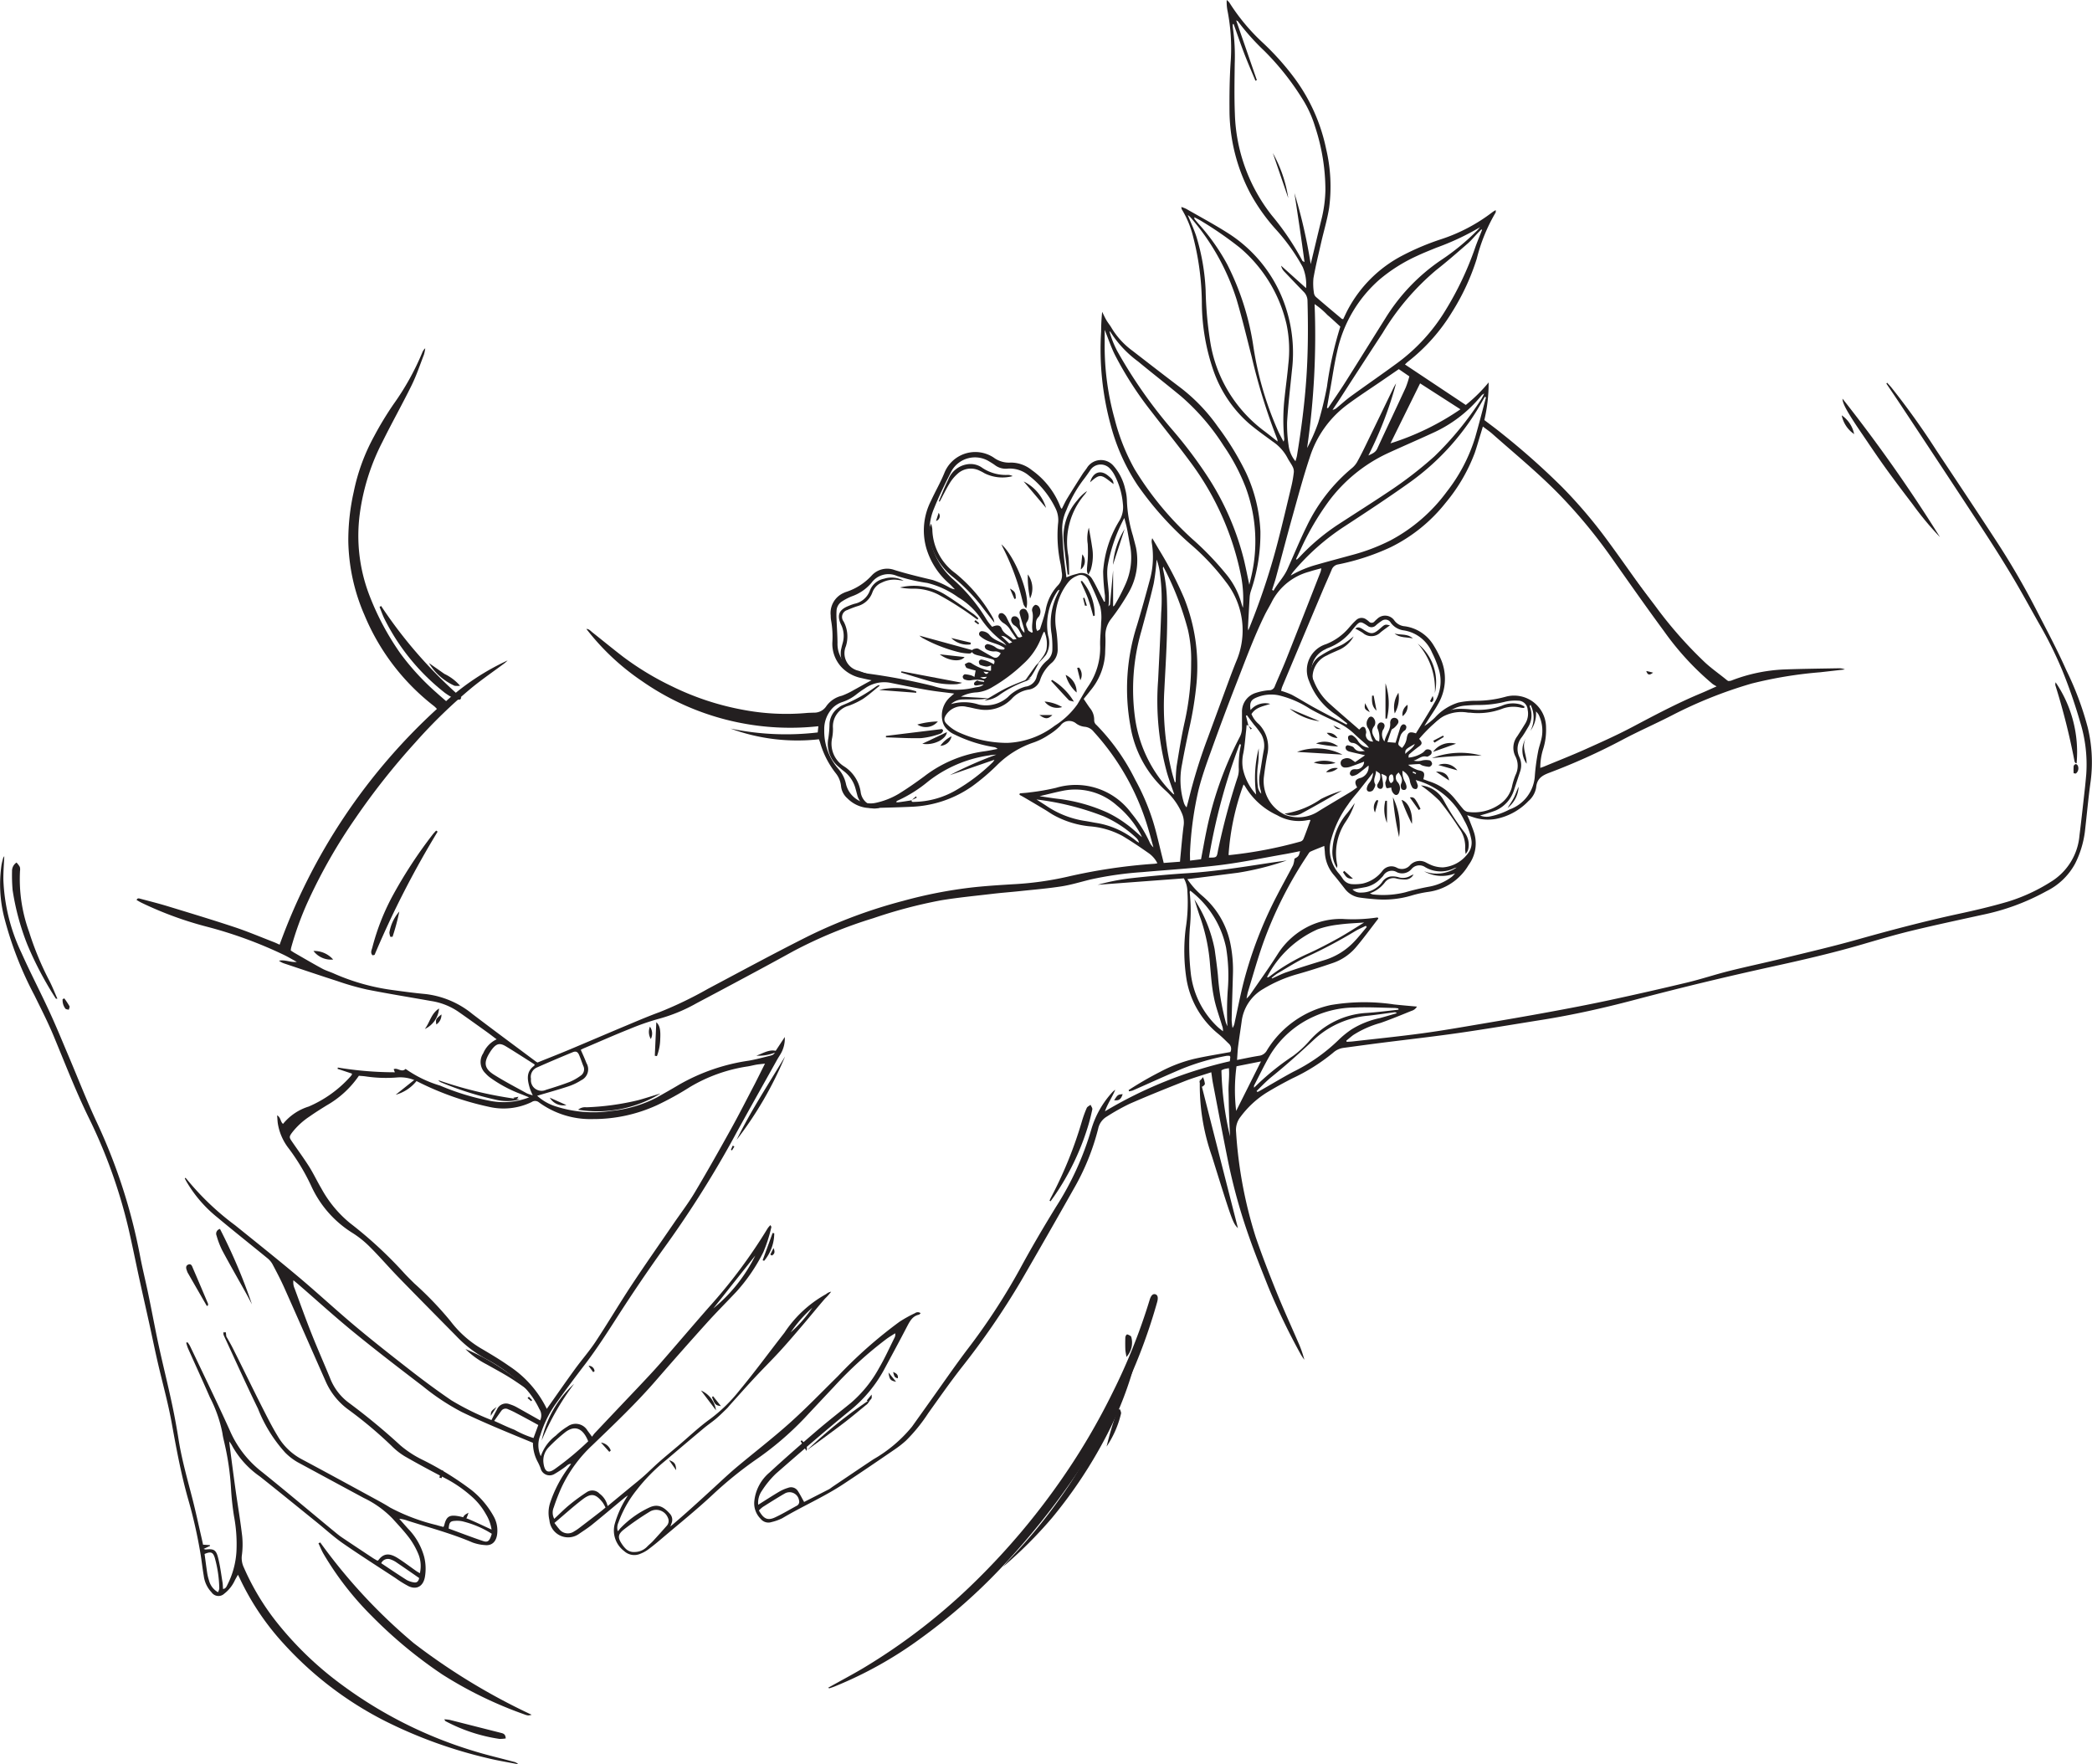 <svg id="futuremaman" xmlns="http://www.w3.org/2000/svg" width="97.678" height="82.37" viewBox="0 0 97.678 82.37">
  <g id="Groupe_272" data-name="Groupe 272" transform="translate(0 0)">
    <path id="Tracé_177" data-name="Tracé 177" d="M65.981,37.977l-.026.053.146.067.02-.047ZM45.922,33.316c.065.094.131.171.243.03Zm.156.242-.318.025C45.866,33.612,45.966,33.724,46.079,33.558Zm19.537,3.6c.166-.178.349-.248.446-.466C65.609,36.949,65.609,36.949,65.615,37.16ZM47.122,32l.14-.054c-.291-.252-.354-.289-.516-.3Zm17.821,6.523c.165-.074.128-.212.1-.345-.007-.027-.048-.068-.067-.065a.138.138,0,0,0-.1.066A.3.3,0,0,0,64.943,38.527ZM37.928,63.016a6.189,6.189,0,0,0-1.009,1.152A5.937,5.937,0,0,0,37.928,63.016Zm-4.621.032a7.422,7.422,0,0,0,1.959-2.469Zm24.124-8.031c-.016-.357-.035-.713-.047-1.071s-.012-.7-.022-1.043.051-.7.016-1.072c-.094.018-.154.026-.212.042a1.127,1.127,0,0,0-.136.059A14.972,14.972,0,0,0,57.431,55.017ZM17.8,74.945c.4.268.792.532,1.188.783a1.031,1.031,0,0,0,.324.11c.129.029.223-.022.261-.2-.35-.242-.707-.49-1.067-.734a1.07,1.07,0,0,0-.259-.132A.343.343,0,0,0,17.8,74.945ZM10.18,76.3a.582.582,0,0,0,.059-.173,5.672,5.672,0,0,0-.211-1.436c-.085-.27-.189-.3-.476-.177.041.3.08.611.127.918a2.282,2.282,0,0,0,.08.319A.877.877,0,0,0,10.18,76.3Zm12.782-2.729a4.536,4.536,0,0,0-1.39-.586,1.214,1.214,0,0,0-.314-.018c-.238.012-.286.069-.308.361.53.194,1.064.4,1.605.582C22.781,73.986,22.861,73.908,22.962,73.571ZM57.734,51.743a8.358,8.358,0,0,0-.016,2.085l1.159-2.312Zm-22.3,20.74c.219.394.41.483.756.322s.672-.358,1.007-.54a.209.209,0,0,0,.111-.252.448.448,0,0,0-.67-.321c-.347.2-.683.414-1.022.627A1.445,1.445,0,0,0,35.435,72.483ZM23.073,68.3c.347.154.641.3.944.414a4.636,4.636,0,0,0,.893.386l.224-.607c-.362-.2-.7-.383-1.047-.565a3.583,3.583,0,0,0-.36-.169.245.245,0,0,0-.313.063C23.307,67.967,23.207,68.115,23.073,68.3ZM48.394,39.286c.166.106.3.191.434.278a4.409,4.409,0,0,0,1.788.718c.175.025.348.06.521.091a3.933,3.933,0,0,1,1.924.856.855.855,0,0,0,.122.075.455.455,0,0,0-.138-.232,5.381,5.381,0,0,0-1.511-1A12.866,12.866,0,0,0,48.394,39.286Zm10.98,8.33.018.028c.232-.1.458-.221.7-.3.577-.2,1.157-.379,1.74-.556a3.2,3.2,0,0,0,1.393-.86c.208-.216.394-.456.59-.685l-.042-.059c-.178.09-.364.166-.533.271A22.842,22.842,0,0,1,61,46.639c-.47.224-.913.512-1.366.776A2.575,2.575,0,0,0,59.374,47.616ZM57.942,36.722l-.064-.017A28.258,28.258,0,0,0,56.446,42c.363,0,.365,0,.421-.317.006-.036.014-.072.022-.108a31.64,31.64,0,0,1,.9-3.339,1.148,1.148,0,0,0,.049-.43,5.291,5.291,0,0,1,.037-.71C57.889,36.971,57.92,36.847,57.942,36.722ZM25.887,73.066c.092.119.147.2.212.272a.51.51,0,0,0,.713.118,1.892,1.892,0,0,0,.222-.147q.512-.389,1.02-.783c.07-.054.136-.112.218-.181a1.746,1.746,0,0,0-.138-.244c-.318-.394-.524-.444-.926-.141C26.762,72.3,26.345,72.68,25.887,73.066Zm22.65-33.934c.326.047.6.094.884.126a7.814,7.814,0,0,1,2.289.641,5.3,5.3,0,0,1,.887.539c.243.172.461.384.724.608-.041-.083-.06-.13-.085-.174a4.521,4.521,0,0,0-1.086-1.305,2.917,2.917,0,0,0-2.5-.692C49.29,38.946,48.932,39.041,48.537,39.133ZM27.464,69.252c-.273-.684-.684-.737-1.1-.4a7.62,7.62,0,0,0-.736.67.891.891,0,0,0-.251.754c.053.4.216.494.529.27A13.668,13.668,0,0,0,27.464,69.252ZM51.972,28.587v1.688c.022-.018.057-.033.071-.06a9.6,9.6,0,0,0,.513-.992,3.043,3.043,0,0,0,.222-1.724c-.057-.288-.1-.579-.159-.867-.029-.146-.072-.288-.124-.489a7.553,7.553,0,0,0-.772,2.216c-.1.628.129,1.239.032,1.913.051-.062.069-.074.071-.088C51.878,29.624,51.929,29.066,51.972,28.587ZM29.624,74.422a.828.828,0,0,0,.576-.234c.093-.1.2-.18.292-.28q.32-.347.63-.7a.338.338,0,0,0,.064-.382.586.586,0,0,0-.819-.305,13.163,13.163,0,0,0-1.232.846c-.3.236-.3.393-.075.716a1.228,1.228,0,0,0,.155.186A.536.536,0,0,0,29.624,74.422ZM63.693,45.031c-.389.029-.8.042-1.213.1a4.452,4.452,0,0,0-.951.214,4.9,4.9,0,0,0-2.365,2.224s.007.014.011.02.016.009.021.007a.59.59,0,0,0,.092-.053A8.917,8.917,0,0,1,61.1,46.472c.475-.216.939-.461,1.4-.715C62.905,45.529,63.3,45.271,63.693,45.031Zm-38.9,7.3a.489.489,0,0,0,.261.5.5.5,0,0,0,.436.014c.372-.115.743-.232,1.107-.371a2.432,2.432,0,0,0,.509-.288.357.357,0,0,0,.128-.461c-.064-.161-.118-.327-.185-.487s-.143-.219-.309-.151q-.836.342-1.663.709A.477.477,0,0,0,24.793,52.335Zm43.215-9.867a1.117,1.117,0,0,0-.119.037,1.416,1.416,0,0,1-1.348-.057.478.478,0,0,0-.63.084.579.579,0,0,1-.682.157.46.46,0,0,0-.646.165.942.942,0,0,1-.092.1,1.364,1.364,0,0,1-.7.422c-.211.042-.423.075-.643.113a.515.515,0,0,0,.409.148,1.211,1.211,0,0,0,.97-.478.566.566,0,0,1,.41-.274.982.982,0,0,1,.365.037.683.683,0,0,0,.56-.072c.027-.015.056-.025.137-.062a.416.416,0,0,1-.359.238,1.836,1.836,0,0,1-.417-.039.5.5,0,0,0-.537.144,1.52,1.52,0,0,1-.724.541.71.71,0,0,0,.133.051,4.3,4.3,0,0,0,1.524-.1,11.008,11.008,0,0,1,1.081-.257,2.5,2.5,0,0,0,1.089-.468,1.223,1.223,0,0,0,.15-.157,1.676,1.676,0,0,1-1.449-.1A1.652,1.652,0,0,0,68.007,42.467ZM24.967,51.661c-.443-.281-.884-.568-1.332-.84-.3-.185-.458-.143-.677.147-.033.043-.062.09-.091.136-.294.468-.261.744.2,1.035.5.315,1.018.583,1.531.867a1.761,1.761,0,0,0,.278.092,3.235,3.235,0,0,1-.134-.313c-.116-.391-.2-.778.2-1.065C24.95,51.71,24.954,51.688,24.967,51.661Zm33.7,1.235.044.047a.733.733,0,0,0,.073-.032c.533-.3,1.059-.622,1.6-.911a8.215,8.215,0,0,0,2.1-1.472,4.364,4.364,0,0,1,.623-.508,4.126,4.126,0,0,1,1.328-.529c.263-.072.524-.15.785-.226a.128.128,0,0,0-.115-.043c-.4.053-.8.114-1.207.158a4.233,4.233,0,0,0-2.5,1.077c-.659.613-1.324,1.217-2.024,1.78C59.125,52.438,58.9,52.675,58.671,52.9ZM71.464,34.867c-.028.036-.038.043-.038.05a.148.148,0,0,0,.008.052,1.052,1.052,0,0,1-.091.949c-.092.157-.183.315-.29.461a.865.865,0,0,0-.11.928.908.908,0,0,1,.042.647c-.1.305-.2.609-.3.91a1.541,1.541,0,0,1-.847.935,7.035,7.035,0,0,1-.734.234.807.807,0,0,0,.5.037,3.3,3.3,0,0,0,.878-.317,1.782,1.782,0,0,0,1.182-1.581,9.524,9.524,0,0,1,.146-1.091c.033-.2.106-.389.151-.585a1.7,1.7,0,0,0-.125-1.179.912.912,0,0,0-.12-.143,1.349,1.349,0,0,1-.26.908A1.337,1.337,0,0,0,71.464,34.867Zm-3.277-13.8-1.881-1.209-1.382,2.8A12.27,12.27,0,0,0,68.187,21.07Zm-5.607-3.861c-.211-.192-.4-.373-.6-.54a3.558,3.558,0,0,0-.6-.509,36.609,36.609,0,0,1-.35,6.719,8.155,8.155,0,0,0,.519-1.178,16.616,16.616,0,0,0,.408-1.684A17.032,17.032,0,0,1,62.581,17.209ZM65.3,49.1l-.011-.056a1.216,1.216,0,0,0-.155-.023c-.626-.011-1.252-.046-1.877-.022a4.681,4.681,0,0,0-1.927.429,4.57,4.57,0,0,0-2,1.743c-.282.476-.52.981-.777,1.474-.008.015,0,.04,0,.1a11.9,11.9,0,0,1,1.812-1.478A4.688,4.688,0,0,0,61.1,50.6a3.831,3.831,0,0,1,2.7-1.347C64.3,49.221,64.8,49.156,65.3,49.1ZM61.188,40.25c-.01,0-.018-.011-.026-.011-.044,0-.087.008-.13.016a2.03,2.03,0,0,1-1.405-.237,3.364,3.364,0,0,1-1.494-1.349.508.508,0,0,0-.07-.083,11.782,11.782,0,0,0-.7,3.286c.007,0,.015.013.021.013a20,20,0,0,0,3.345-.637.217.217,0,0,0,.129-.115C60.974,40.847,61.076,40.557,61.188,40.25Zm-5.614,3.294c-.014.033-.029.05-.027.064a7.983,7.983,0,0,1,.008,1.68,11.539,11.539,0,0,0,.039,2.067A4.078,4.078,0,0,0,56.847,49.9c.08.075.169.139.254.209a.594.594,0,0,0-.041-.261c-.132-.448-.3-.889-.385-1.346-.1-.494-.131-1-.177-1.5a8.537,8.537,0,0,0-.43-2.127c-.11-.3-.2-.617-.3-.926a6.569,6.569,0,0,1,.944,2.322c.057.409.114.819.155,1.23a11.77,11.77,0,0,0,.369,2.2,1.621,1.621,0,0,0,.072.172,14.6,14.6,0,0,1,.018-1.692,8,8,0,0,0-.079-1.979A4.5,4.5,0,0,0,55.574,43.544Zm-.723-5.064.044-.011a6.6,6.6,0,0,1,.042-.73c.114-.7.224-1.4.379-2.086a12.613,12.613,0,0,0,.3-2.761,6.149,6.149,0,0,0-.151-1.532,14.009,14.009,0,0,0-.966-2.59c-.057-.12-.121-.237-.181-.356a.192.192,0,0,0-.01.142A7,7,0,0,1,54.487,30c.046,1.39-.053,2.775-.122,4.161a12.878,12.878,0,0,0,.34,3.8C54.748,38.138,54.8,38.308,54.851,38.48Zm-.02.574c-.118-.344-.24-.666-.339-1a12.735,12.735,0,0,1-.418-4.34c.051-1.047.107-2.094.143-3.141a8.779,8.779,0,0,0-.053-1.79,2.674,2.674,0,0,0-.161-.7,10.12,10.12,0,0,1-.134,1.115c-.172.75-.38,1.492-.58,2.235A9.765,9.765,0,0,0,53,35.5a6.2,6.2,0,0,0,1.754,3.508A.361.361,0,0,0,54.831,39.053Zm-3.281-9,.042-.008c0-.095.006-.19,0-.284a9.485,9.485,0,0,1-.085-1.124,5.2,5.2,0,0,1,.753-2.359,1.224,1.224,0,0,0,.169-.795,3.51,3.51,0,0,0-.387-1.336,1.316,1.316,0,0,0-.2-.29.583.583,0,0,0-.952.077c-.108.157-.217.313-.335.462a6.03,6.03,0,0,0-.765,1.381,2.09,2.09,0,0,0-.195.936c.02.4.043.807.078,1.21.029.326.078.649.12.992.1-.038.178-.073.261-.1s.187-.052.28-.078A.567.567,0,0,1,51,29c.09.147.167.3.247.456C51.348,29.655,51.448,29.854,51.55,30.052ZM61.957,21l.048.019c.271-.406.551-.806.812-1.219.627-.99,1.242-1.987,1.867-2.978a8.979,8.979,0,0,1,2.572-2.7,10.813,10.813,0,0,0,1.725-1.413c.046-.047.087-.1.131-.147a12.081,12.081,0,0,1-2.049.962c-.3.124-.609.244-.906.385A7.54,7.54,0,0,0,64.4,15.02a6.2,6.2,0,0,0-1.967,3.354c-.133.571-.214,1.155-.318,1.733C62.06,20.4,62.009,20.7,61.957,21Zm-1.444,7.062.037.025c.042-.04.087-.077.126-.119a9.966,9.966,0,0,1,1.786-1.509c.793-.517,1.593-1.021,2.38-1.548a18.422,18.422,0,0,0,2.127-1.64,14.99,14.99,0,0,0,2.211-2.705,1.928,1.928,0,0,0,.119-.233.412.412,0,0,0-.161.132,6.207,6.207,0,0,1-2.247,1.711c-.7.323-1.411.629-2.113.952a7.248,7.248,0,0,0-2.726,2.219,12.7,12.7,0,0,0-1.333,2.283ZM69.2,12.692l-.032-.024c-.06.061-.121.121-.18.183-.156.163-.3.34-.469.486-.481.418-.96.838-1.46,1.23a11.738,11.738,0,0,0-2.5,2.934q-1,1.529-1.986,3.061c-.116.179-.237.354-.355.532a.4.4,0,0,0,.211-.105c.214-.176.42-.366.644-.528.716-.52,1.445-1.021,2.158-1.546a8.538,8.538,0,0,0,2.253-2.456,14.793,14.793,0,0,0,1.383-2.908C68.967,13.26,69.088,12.978,69.2,12.692ZM55.764,12.1c.006.053,0,.074.01.084.063.077.127.153.192.228A9.8,9.8,0,0,1,57.3,14.3a12.456,12.456,0,0,1,1.213,3.777,15.317,15.317,0,0,0,1.16,4c.078.171.17.334.255.5a.238.238,0,0,0,.031-.169,9.265,9.265,0,0,1,.022-1.9c.053-.512.127-1.022.171-1.535a5.78,5.78,0,0,0-.081-1.867A6.641,6.641,0,0,0,57.9,13.531a17.013,17.013,0,0,0-1.782-1.237C56.01,12.224,55.893,12.17,55.764,12.1Zm3.89,10.472a.764.764,0,0,0-.02-.117,27.823,27.823,0,0,1-1.189-3.83c-.231-.9-.445-1.8-.708-2.687a10.811,10.811,0,0,0-2.17-3.853A.761.761,0,0,0,55.459,12c.144.357.294.671.4,1a10.061,10.061,0,0,1,.434,2.519,17.246,17.246,0,0,0,.236,2.525,6.452,6.452,0,0,0,2.511,4.048C59.238,22.24,59.43,22.4,59.653,22.571Zm-1.322,6.688c.042-.178.073-.3.1-.423a7.223,7.223,0,0,0-.269-4.121,9.378,9.378,0,0,0-1.032-1.95,10.5,10.5,0,0,0-1.971-2.292c-.669-.556-1.356-1.087-2.026-1.642a5.085,5.085,0,0,1-1.286-1.375c-.008-.014-.031-.019-.047-.028a4.629,4.629,0,0,0,.365.921,22.419,22.419,0,0,0,2.622,3.734A20.561,20.561,0,0,1,56.5,24.39,12.76,12.76,0,0,1,58.082,28.1C58.17,28.467,58.24,28.834,58.332,29.259Zm11.051-8.75-.054-.027c-.036.062-.072.123-.107.185a11.592,11.592,0,0,1-3.353,3.78c-1.011.723-2.048,1.405-3.086,2.084a10.837,10.837,0,0,0-2.41,2.136,1.71,1.71,0,0,0-.108.163,5.1,5.1,0,0,1,1.188-.5c.544-.156,1.091-.3,1.636-.45a9.1,9.1,0,0,0,1.837-.694,7.8,7.8,0,0,0,2.625-2.27,7.81,7.81,0,0,0,1.324-2.527C69.054,21.766,69.214,21.136,69.383,20.508Zm-4.071-1.316-.8.549c-.545.375-1.1.731-1.632,1.129A4.906,4.906,0,0,0,61.159,23.3c-.3.9-.548,1.825-.805,2.744-.269.961-.519,1.927-.781,2.89-.052.191-.119.378-.178.567l.067.038c.2-.357.487-.641.655-1.018.3-.667.576-1.345.9-2A8.041,8.041,0,0,1,63.1,23.834a1.075,1.075,0,0,0,.263-.3c.2-.36.377-.728.556-1.1.384-.787.763-1.577,1.145-2.365.035-.073.079-.142.12-.212a17.619,17.619,0,0,1-1.293,3.369c.2-.092.336-.151.415-.322.439-.954.891-1.9,1.331-2.856a4.428,4.428,0,0,0,.167-.517ZM56.078,42.076c.087-.457.159-.872.245-1.285a16.761,16.761,0,0,1,1.556-4.41.913.913,0,0,0,.111-.447c0-.239,0-.479,0-.718a.912.912,0,0,1,.624-.9,2.738,2.738,0,0,1,.645-.131A.266.266,0,0,0,59.522,34c.17-.413.358-.819.523-1.234q.814-2.052,1.615-4.109a1.055,1.055,0,0,0,.033-.166c-.207.058-.388.1-.562.16a2.758,2.758,0,0,0-1.724,1.358c-.113.229-.249.445-.361.674-.5,1.023-.894,2.1-1.308,3.158s-.815,2.134-1.2,3.208c-.212.583-.42,1.172-.573,1.773a15.911,15.911,0,0,0-.4,2.89c-.009.132,0,.266,0,.428Zm10.378-3.736c.089.032.179.068.27.1a2.508,2.508,0,0,1,1.133.734c.154.177.292.369.447.545a.4.4,0,0,0,.208.144,2.087,2.087,0,0,0,1.493-.342,1.4,1.4,0,0,0,.581-.8,3.378,3.378,0,0,1,.173-.578.96.96,0,0,0-.006-.873.887.887,0,0,1,.088-.936c.131-.2.255-.4.378-.6a.884.884,0,0,0,.107-.637.446.446,0,0,0-.448-.424,2.085,2.085,0,0,0-.577.043,5.035,5.035,0,0,1-1.283.158c-.194,0-.388.012-.582.028a1.467,1.467,0,0,0-.725.239,7.676,7.676,0,0,0-1.453,1.316c.163.17.15.247-.019.364a5.245,5.245,0,0,0-.453.368c-.022.02-.014.078-.023.142a1.4,1.4,0,0,0,.681-.242c.057-.041.1-.12.161-.136a.243.243,0,0,1,.206.043.145.145,0,0,1-.036.216c-.049.035-.117.086-.163.074-.243-.064-.4.134-.612.184a.734.734,0,0,0,.405-.007.834.834,0,0,1,.359,0,.2.2,0,0,1,.1.166.19.19,0,0,1-.133.133,1.257,1.257,0,0,1-.327-.066c-.048-.013-.091-.064-.137-.063-.154,0-.309.017-.52.032a1.486,1.486,0,0,0,.471.255C66.5,37.969,66.543,38.044,66.456,38.339Zm-7.151-3.517c-.314.114-.663.146-.872.475a1.227,1.227,0,0,0,.351.477,1.543,1.543,0,0,1,.387,1.422c-.066.352-.119.707-.162,1.062a1.745,1.745,0,0,0,1,1.747,1.724,1.724,0,0,0,1.573-.182c.486-.3.978-.585,1.465-.88.111-.067.215-.149.321-.223-.153-.247-.092-.384.166-.443A.54.54,0,0,0,63.9,37.7c-.17.134-.331.271-.5.392a.678.678,0,0,1-.257.1c-.033.006-.1-.049-.114-.09a.2.2,0,0,1,.04-.146c.066-.092.164-.084.265-.081a.353.353,0,0,0,.357-.354c-.22.081-.439.167-.661.242a.688.688,0,0,1-.233.032.2.2,0,0,1-.2-.184.205.205,0,0,1,.156-.226.367.367,0,0,1,.354.039c.051.033.1.07.166.117l.464-.32c-.263-.061-.492-.11-.718-.168a.327.327,0,0,1-.159-.087.188.188,0,0,1-.027-.148.118.118,0,0,1,.1-.064c.1.027.23.044.281.116.141.2.321.175.515.149-.216-.105-.334-.375-.612-.377a.213.213,0,0,1-.142-.112.241.241,0,0,1-.021-.194.183.183,0,0,1,.179-.05.783.783,0,0,1,.248.228.688.688,0,0,0,.538.357,1.693,1.693,0,0,0-.125-.147c-.2-.18-.409-.351-.6-.539a3.13,3.13,0,0,0-.9-.568c-.386-.178-.772-.36-1.141-.571a4.608,4.608,0,0,0-1.459-.626,1.77,1.77,0,0,0-1.062.12c-.234.106-.289.238-.242.571A.892.892,0,0,1,59.305,34.822ZM47.033,36.644a3.887,3.887,0,0,0,2.211-.8A3.774,3.774,0,0,0,50.3,34.85c.169-.279.323-.57.506-.84a3.18,3.18,0,0,0,.561-1.917c-.01-.357.04-.716.046-1.074a2.244,2.244,0,0,0-.042-.736,10.518,10.518,0,0,0-.549-1.252.393.393,0,0,0-.543-.182.951.951,0,0,0-.421.321,2.8,2.8,0,0,0-.541,2.2,6.3,6.3,0,0,1,.067.877.822.822,0,0,1-.26.644,1.8,1.8,0,0,0-.551.788.657.657,0,0,1-.514.472,1.352,1.352,0,0,0-.829.442,1.687,1.687,0,0,1-1.536.48c-.183-.026-.362-.083-.545-.109a.893.893,0,0,0-.948.33c-.129.181-.152.31,0,.461a1.938,1.938,0,0,0,.515.374A5.508,5.508,0,0,0,47.033,36.644Zm4.546-19.286c0,.23,0,.4,0,.576a12.656,12.656,0,0,0,.468,3.594,9.6,9.6,0,0,0,.929,2.335,14.688,14.688,0,0,0,2.682,3.25,13.855,13.855,0,0,1,1.558,1.611,3.713,3.713,0,0,1,.75,1.412,1.927,1.927,0,0,0,.069.2,5.827,5.827,0,0,0-.081-1.447,13.2,13.2,0,0,0-2.391-5.38c-.586-.794-1.207-1.56-1.808-2.342a16.4,16.4,0,0,1-1.706-2.655C51.875,18.16,51.751,17.785,51.579,17.358ZM64.11,38.034l-.644.818c-.174.22-.367.427-.519.662a4.991,4.991,0,0,0-.787,1.614,1.7,1.7,0,0,0,.321,1.577,2.379,2.379,0,0,1,.214.28.546.546,0,0,0,.447.255,2.107,2.107,0,0,0,.472-.026,1.606,1.606,0,0,0,.931-.593.523.523,0,0,1,.669-.152.5.5,0,0,0,.628-.12.615.615,0,0,1,.736-.122,2.684,2.684,0,0,0,.288.137,1.445,1.445,0,0,0,.513.092,1.607,1.607,0,0,0,1.173-.667.8.8,0,0,0,.148-.622,2.824,2.824,0,0,0-.332-.9A3.508,3.508,0,0,0,66.1,38.38a1.3,1.3,0,0,1,.1.257c.01.049-.032.149-.066.158a.2.2,0,0,1-.179-.052.841.841,0,0,1-.126-.321.653.653,0,0,0-.345-.477.928.928,0,0,0,.115.517.689.689,0,0,1,.071.2c.012.086-.009.176-.113.18s-.143-.066-.151-.159a.271.271,0,0,1,.015-.134c.092-.2.006-.35-.121-.526-.047.057-.1.095-.116.144a.327.327,0,0,0,.088.327.422.422,0,0,1,.068.415c-.019.091-.08.187-.18.163-.062-.014-.122-.092-.158-.157a.6.6,0,0,1-.042-.186c-.089.009-.2.048-.225.016a.621.621,0,0,1-.053-.252c0-.015.014-.033.02-.05.079-.244.079-.244-.2-.354.022.125.043.226.057.328a.9.9,0,0,1,.018.236c-.011.087-.064.162-.164.131a.149.149,0,0,1-.089-.221,1.621,1.621,0,0,0,.1-.19.582.582,0,0,0,.015-.267c-.013-.052-.1-.085-.191-.16,0,.242-.159.4-.041.624.032.06-.046.208-.105.289a.227.227,0,0,1-.2.055c-.091-.024-.1-.125-.071-.208a.506.506,0,0,1,.1-.191A.818.818,0,0,0,64.11,38.034Zm2-1.833c.3-.491.6-.966.879-1.455a1.894,1.894,0,0,0,.205-1.488,5.036,5.036,0,0,0-.332-.835,1.716,1.716,0,0,0-1.318-1.032.886.886,0,0,1-.606-.356.287.287,0,0,0-.421-.09,2.108,2.108,0,0,0-.275.211.287.287,0,0,1-.389.02c-.34-.225-.361-.222-.627.089l-.053.062a2.565,2.565,0,0,1-1.157.884.829.829,0,0,0-.144.07,1.09,1.09,0,0,0-.534,1.459,2.768,2.768,0,0,0,.771,1.1c.453.407.916.8,1.353,1.183.048-.039.109-.128.172-.129.12,0,.134.128.154.224.01.05-.019.108-.018.162a.318.318,0,0,0,.348.3c-.142-.2-.111-.457-.262-.655a.388.388,0,0,1,.017-.4c.067-.143.211-.141.289,0a.308.308,0,0,1,0,.341c-.19.24-.042.429.063.624.022.04.092.052.167.091a1.12,1.12,0,0,0-.057-.573.229.229,0,0,1,.086-.307.185.185,0,0,1,.164.019c.094.076.065.179.018.274-.012.024-.033.044-.043.069a.535.535,0,0,0,.082.513c.074-.333.3-.55.267-.867a.23.23,0,0,1,.012-.081.182.182,0,0,1,.243-.143.172.172,0,0,1,.1.264.858.858,0,0,1-.174.195c-.036.035-.1.051-.118.091-.07.184-.128.373-.194.571l.383.031c.068-.221.138-.447.208-.672a.394.394,0,0,1,.041-.1c.051-.076.122-.119.2-.061s.06.148.017.222c-.021.036-.071.051-.1.084a.649.649,0,0,0-.122.16,2.209,2.209,0,0,0-.079.263c-.061.2-.061.2.135.347a.835.835,0,0,0,.221-.452C65.728,36.149,65.814,36.1,66.113,36.2ZM44.554,34.342c-.444-.059-.847-.1-1.245-.168-.591-.1-1.179-.224-1.768-.341a1.551,1.551,0,0,0-1.16.268,4.447,4.447,0,0,0-.394.278,2.1,2.1,0,0,1-.652.356,1.167,1.167,0,0,0-.45.27,1.426,1.426,0,0,0-.4,1.046,2.674,2.674,0,0,0,.646,1.791,1.546,1.546,0,0,1,.363.694,1.175,1.175,0,0,0,1.364.914,3.539,3.539,0,0,0,1.111-.432c.4-.247.79-.52,1.171-.8a5.889,5.889,0,0,1,2.791-1.177c.217-.027.432-.076.648-.115a.294.294,0,0,0-.177-.086,6.547,6.547,0,0,1-1.838-.59,1.12,1.12,0,0,1-.349-.243.735.735,0,0,1-.2-.345,1.15,1.15,0,0,1,.4-1.2C44.452,34.425,44.492,34.392,44.554,34.342Zm2.335-2.062.02-.067a2.328,2.328,0,0,0-.251-.136c-.181-.072-.37-.124-.547-.2a1.252,1.252,0,0,1-.355-.225.129.129,0,0,1,.1-.224.52.52,0,0,1,.325.149c.21.285.55.327.807.522a.725.725,0,0,0-.175-.189,4.441,4.441,0,0,1-.989-1.031,3.3,3.3,0,0,0-1.085-1.032,4.137,4.137,0,0,0-1.443-.67,8.9,8.9,0,0,1-1.416-.328.98.98,0,0,0-1.194.327,2.11,2.11,0,0,1-.92.627,2.753,2.753,0,0,0-.448.232.548.548,0,0,0-.26.455c-.006.119-.006.238,0,.357.014.376.043.752.046,1.128a1.325,1.325,0,0,0,.887,1.3,3.12,3.12,0,0,0,.565.138,28.47,28.47,0,0,1,3.016.576,3.5,3.5,0,0,0,1.883.083c.158-.045.334-.023.47-.151a2.188,2.188,0,0,0-.3.039c-.071.01-.163.008-.143-.1.01-.051.086-.1.14-.128.019-.012.062.025.095.031.078.014.156.022.234.033l0-.053a1.3,1.3,0,0,0-.614-.022.577.577,0,0,1-.326-.051.15.15,0,0,1-.059-.13c.009-.041.068-.1.1-.1a1.371,1.371,0,0,1,.306.056.7.7,0,0,1,.139.068l.057-.3a3.333,3.333,0,0,1-.411-.116c-.047-.019-.066-.11-.1-.168a.552.552,0,0,1,.172-.092.242.242,0,0,1,.173.056,2.451,2.451,0,0,0,.83.334c.013.005.032-.009.054-.015v-.241a.6.6,0,0,1-.2.059A1.108,1.108,0,0,1,45.763,33c-.036-.016-.064-.109-.057-.161a.145.145,0,0,1,.116-.087,1.513,1.513,0,0,1,.324.09,2.567,2.567,0,0,1,.256.13c.062-.127.039-.2-.071-.233-.194-.057-.39-.11-.586-.164a1.428,1.428,0,0,1-.226-.062c-.081-.038-.174-.1-.115-.207.029-.05.132-.063.2-.074a.224.224,0,0,1,.122.044c.208.117.412.241.622.353.16.086.262.038.377-.168a.4.4,0,0,0-.311-.086.739.739,0,0,1-.366-.1.176.176,0,0,1-.066-.156.166.166,0,0,1,.141-.089,1,1,0,0,1,.336.132A.525.525,0,0,0,46.889,32.28ZM57.6,3.083l-.042,0c0,.073,0,.147.013.218a9.4,9.4,0,0,1,.08,1.625c-.009.781-.025,1.564.007,2.345a8.039,8.039,0,0,0,1.722,4.742,12.471,12.471,0,0,1,1.429,2.118c.009.019.04.027.1.065-.145-1.1-.308-2.162-.471-3.224a23.923,23.923,0,0,1,.76,3.318c.182-.757.351-1.476.528-2.194a6.206,6.206,0,0,0,.159-1.256A9.5,9.5,0,0,0,61.4,7.865a5.287,5.287,0,0,0-.619-1.337,12.255,12.255,0,0,0-1.755-2.2A11,11,0,0,1,57.8,2.954c-.011-.015-.035-.02-.082-.046L58.684,5.7l-.066.028c-.18-.435-.369-.866-.537-1.306S57.761,3.53,57.6,3.083ZM48.173,31.5l.05-.032c-.1-.326.071-.652-.032-.98a.265.265,0,0,1,.036-.184c.029-.049.093-.11.136-.105a.224.224,0,0,1,.16.11.4.4,0,0,1-.022.444c-.172.162-.126.345-.123.53a.414.414,0,0,0,.058.138c.043-.034.112-.059.126-.1.094-.286.191-.574.259-.867a2.265,2.265,0,0,1,.553-1.143.691.691,0,0,0,.2-.642c-.014-.119-.028-.238-.048-.355a6.236,6.236,0,0,1-.126-1.893,1.241,1.241,0,0,0-.125-.746,4.25,4.25,0,0,0-1.221-1.5,1.379,1.379,0,0,0-1.01-.336.833.833,0,0,1-.6-.172c-.079-.058-.164-.108-.248-.159a1.259,1.259,0,0,0-1.764.435c-.295.576-.583,1.158-.823,1.76a2.6,2.6,0,0,0-.091,1.78,3.374,3.374,0,0,0,.913,1.464,7.9,7.9,0,0,1,1.634,1.941,2.48,2.48,0,0,0,.26.336c.232-.1.373-.087.447.089.107.255.356.318.518.493.021.023.092,0,.176-.009l-.276-.4a.912.912,0,0,0-.351-.357.625.625,0,0,1-.216-.266.179.179,0,0,1,.043-.163.172.172,0,0,1,.166-.008.441.441,0,0,1,.173.2,6.517,6.517,0,0,0,.472.825c.057.121.143.108.254.046-.108-.2-.171-.407-.377-.521a.368.368,0,0,1-.141-.215.214.214,0,0,1,.068-.183.211.211,0,0,1,.188,0,.307.307,0,0,1,.139.3.642.642,0,0,0,.223.445.689.689,0,0,0-.035-.244c-.06-.211-.128-.42-.181-.632a.18.18,0,1,1,.339-.122.422.422,0,0,1,0,.488c-.1.128,0,.249.039.362C48.009,31.422,48.109,31.456,48.173,31.5Zm21.065-9.63c-.035.118-.061.2-.087.29-.1.315-.186.634-.293.945A8.026,8.026,0,0,1,67.5,25.432a7.476,7.476,0,0,1-2.572,2.078,10.912,10.912,0,0,1-2.441.8.386.386,0,0,0-.31.252c-.125.3-.262.6-.39.9q-.964,2.286-1.924,4.573a1.35,1.35,0,0,0-.046.179,3.559,3.559,0,0,1,.49.179c.376.2.738.431,1.113.635.48.261.968.509,1.452.762l.032-.053c-.179-.139-.354-.283-.537-.415a3.205,3.205,0,0,1-.881-.865,3.282,3.282,0,0,1-.363-.7,1.274,1.274,0,0,1,.792-1.723,2.7,2.7,0,0,0,1.074-.773c.1-.113.2-.231.315-.334a.367.367,0,0,1,.486-.048.96.96,0,0,1,.129.1.169.169,0,0,0,.259-.007,1.2,1.2,0,0,1,.118-.111.526.526,0,0,1,.816.079.666.666,0,0,0,.478.259,1.868,1.868,0,0,1,1.345.886,4.968,4.968,0,0,1,.309.578,2.32,2.32,0,0,1-.1,2.169c-.138.255-.308.493-.463.739-.059.094-.117.19-.176.284A3.136,3.136,0,0,0,67,35.461a2.455,2.455,0,0,1,1.094-.7,3.912,3.912,0,0,1,.788-.083,5.139,5.139,0,0,0,1.411-.187,1.492,1.492,0,0,1,1.894,1.442,2.952,2.952,0,0,1-.129.979,2.892,2.892,0,0,0-.14.9c.071-.026.121-.041.17-.061.639-.265,1.283-.518,1.915-.8.745-.334,1.492-.667,2.214-1.049,1.055-.558,2.107-1.118,3.207-1.575.218-.091.432-.191.728-.322a1.785,1.785,0,0,1-.184-.108,13.073,13.073,0,0,1-2.267-2.46c-.833-1.129-1.637-2.28-2.447-3.427a24.438,24.438,0,0,0-2.374-2.886c-1.014-1.051-2.141-1.97-3.228-2.934C69.527,22.084,69.389,21.99,69.237,21.873ZM25.53,67.739l.077-.109c.413-.584.82-1.173,1.241-1.751.314-.432.669-.834.963-1.28.566-.856,1.088-1.742,1.653-2.6.645-.977,1.318-1.935,1.979-2.9.333-.487.693-.956.995-1.463.582-.976,1.141-1.968,1.693-2.964.384-.692.742-1.4,1.109-2.1.154-.3.3-.6.478-.952-.172.02-.291.029-.408.049s-.259.058-.389.079a7.384,7.384,0,0,0-2.711.966,14.057,14.057,0,0,1-1.543.85,7.121,7.121,0,0,1-2.984.644,4.078,4.078,0,0,1-2.517-.779.281.281,0,0,0-.34-.017,3,3,0,0,1-1.992.225,13.835,13.835,0,0,1-3.349-1.185,1.73,1.73,0,0,0-.917-.189,6.39,6.39,0,0,1-1.478-.045c-.111-.017-.225-.022-.333-.032a4.55,4.55,0,0,1-1.51,1.386c-.265.165-.531.33-.786.511a3.4,3.4,0,0,0-.829.763c-.135.186-.132.218,0,.411.267.389.546.769.8,1.168.207.33.374.687.573,1.023a5.475,5.475,0,0,0,1.337,1.617,19.447,19.447,0,0,1,2.515,2.32c.158.173.326.337.491.5a15.958,15.958,0,0,1,1.683,1.753,4.973,4.973,0,0,0,1.508,1.324c.414.245.829.492,1.223.77A5.015,5.015,0,0,1,25.53,67.739ZM36.19,51.064l.452-.687a1.406,1.406,0,0,1-.2.8c-.056.094-.116.185-.169.281-.714,1.281-1.437,2.557-2.137,3.846a48.975,48.975,0,0,1-3.193,5.01Q29.882,61.8,28.89,63.34c-.5.779-1,1.562-1.56,2.3q-.72.936-1.41,1.9a5.21,5.21,0,0,0-.69,1.425,1.23,1.23,0,0,0,.021.986,1.99,1.99,0,0,1,.7-.963,3.051,3.051,0,0,1,.55-.427.639.639,0,0,1,.935.2c.064.081.124.167.206.277.054-.071.089-.125.132-.171q.994-1.053,1.989-2.1c.358-.381.72-.76,1.065-1.154.768-.877,1.521-1.767,2.29-2.642A24.421,24.421,0,0,0,35.849,59.3a1.033,1.033,0,0,1,.125-.141c.022.048.046.076.041.094a6.777,6.777,0,0,1-.376,1.174,8.2,8.2,0,0,1-1.255,1.84c-.457.486-.93.957-1.377,1.453q-1.179,1.308-2.334,2.64c-.948,1.1-1.991,2.089-3.029,3.088a6.431,6.431,0,0,0-1.42,1.945,9.5,9.5,0,0,0-.368.945.62.62,0,0,0,.022.535c.245-.227.466-.452.707-.65a9.04,9.04,0,0,1,.82-.6.461.461,0,0,1,.587.073.98.98,0,0,1,.378.582l1.064-.878c.207-.171.419-.337.62-.516.242-.214.47-.445.712-.658.29-.256.588-.5.883-.75.507-.429.991-.894,1.528-1.278a7.318,7.318,0,0,0,1.347-1.318c.728-.875,1.4-1.8,2.105-2.7a5.548,5.548,0,0,1,1.892-1.771c.056-.026.1-.073.157-.1a.786.786,0,0,1,.13-.043,2.5,2.5,0,0,1-.288.325c-.347.4-.684.818-1.031,1.224s-.715.84-1.087,1.245-.789.818-1.176,1.234-.764.843-1.144,1.265c-.054.06-.1.126-.162.182-.161.156-.32.315-.49.459s-.386.291-.572.446q-.878.735-1.749,1.478a8.5,8.5,0,0,0-1.4,1.424,5.272,5.272,0,0,0-.835,1.5.6.6,0,0,0-.032.4c.06-.037.088-.1.131-.141a4.509,4.509,0,0,1,1.346-.963c.4-.187.682-.032.978.314a.417.417,0,0,1,.06.419l-.057.155c.681-.573,1.329-1.169,1.979-1.764.351-.322.7-.652,1.058-.958.838-.705,1.707-1.371,2.523-2.1.782-.7,1.516-1.462,2.265-2.2A21.244,21.244,0,0,1,42,63.671a6.025,6.025,0,0,1,.721-.4.219.219,0,0,1,.265,0c-.034.03-.055.065-.081.07-.294.063-.421.3-.55.546-.343.664-.7,1.318-1.054,1.979a6.348,6.348,0,0,1-1.633,1.967c-1.167.954-2.308,1.941-3.444,2.935a4.429,4.429,0,0,0-.649.793.984.984,0,0,0-.174.656c.341-.214.662-.423.99-.617a1.952,1.952,0,0,1,.414-.177.375.375,0,0,1,.448.15c.1.153.186.324.292.513.37-.189.772-.394,1.173-.6a1.424,1.424,0,0,0,.131-.093c.644-.435,1.287-.871,1.933-1.3a6.5,6.5,0,0,0,1.8-1.523c.3-.419.6-.841.9-1.262.549-.767,1.084-1.546,1.651-2.3a29.68,29.68,0,0,0,2.476-3.778c.536-.994,1.11-1.967,1.7-2.928a13.837,13.837,0,0,0,1.642-3.6,4.384,4.384,0,0,1,1-1.763.869.869,0,0,1,.123-.1c-.147.353-.361.653-.482,1.007a19.971,19.971,0,0,1,5.83-2.337c.009-.074.018-.136.022-.2,0-.014-.016-.03-.029-.053a.745.745,0,0,0-.149,0,10.783,10.783,0,0,0-2.085.608c-.768.325-1.527.673-2.291,1.009a.943.943,0,0,1-.176.04l-.016-.059a15.865,15.865,0,0,1,1.471-.851,6.725,6.725,0,0,1,1.613-.612c.55-.123,1.107-.21,1.665-.313a.327.327,0,0,0-.083-.4c-.155-.151-.307-.305-.473-.441a4.161,4.161,0,0,1-1.5-2.613,8.554,8.554,0,0,1-.03-2.312,7.69,7.69,0,0,0,.081-1.707,1.316,1.316,0,0,0-.166-.636l-4.022.3a10.316,10.316,0,0,1,1.5-.3c.895-.1,1.792-.184,2.689-.241,1.244-.08,2.473-.271,3.7-.46.312-.048.625-.09.938-.135a13.278,13.278,0,0,1-2.277.573c-.782.1-1.564.2-2.365.3a3.773,3.773,0,0,0,.679.763,3.942,3.942,0,0,1,1.316,2.178,6.157,6.157,0,0,1,.133,1.508c-.02.708-.044,1.417-.06,2.126a2.715,2.715,0,0,0,.042.374.636.636,0,0,0,.1-.26c.142-.645.266-1.295.431-1.933a19.17,19.17,0,0,1,1.539-3.982c.246-.478.509-.946.756-1.424a1.278,1.278,0,0,0,.065-.305c.2-.112.2-.113.262-.352-.228.045-.452.094-.677.133-1.018.177-2.032.39-3.056.517-1.208.149-2.426.222-3.639.329a16.233,16.233,0,0,0-2.409.343c-.455.111-.905.251-1.366.323-.645.1-1.3.153-1.946.222-.421.045-.844.075-1.264.125-.8.094-1.6.171-2.39.3a22.68,22.68,0,0,0-3.179.838,21.254,21.254,0,0,0-3.711,1.528q-1.089.6-2.182,1.185-1.176.632-2.357,1.256a7.643,7.643,0,0,1-1.715.715A11.259,11.259,0,0,0,29.4,50c-.717.284-1.424.6-2.134.9-.054.023-.105.052-.15.074.1.22.189.418.267.621a.566.566,0,0,1-.245.8,2.668,2.668,0,0,1-.6.286c-.475.157-.958.29-1.457.438a2.273,2.273,0,0,0,.8.474,5.7,5.7,0,0,0,2.692.23,5.85,5.85,0,0,0,2.1-.625c.349-.2.7-.394,1.042-.6a9.19,9.19,0,0,1,3.247-1.117c.33-.057.655-.145.98-.227.1-.025.21-.054.245-.183Zm6.376-11.739-.006-.006c0,.106.075.078.133.079a4.018,4.018,0,0,0,1.9-.52,8.65,8.65,0,0,0,1.77-1.341.651.651,0,0,0,.068-.106l-2.083.72a17.426,17.426,0,0,1,2.172-.959,2.976,2.976,0,0,0-.341.037,6.005,6.005,0,0,0-2.853,1.224,6.255,6.255,0,0,1-1.446.9c-.012.005-.018.028-.038.059a.543.543,0,0,0,.1.005C42.151,39.391,42.358,39.357,42.565,39.325ZM58.3,35.833l-.094-.023c-.008.091-.014.18-.024.269-.04.347-.064.7-.128,1.039a1.86,1.86,0,0,0-.021.738,2.57,2.57,0,0,0,.619,1.2,5.569,5.569,0,0,1,.12-2.156c0,.239,0,.478-.03.715a3.993,3.993,0,0,0-.019,1.018.584.584,0,0,0,.168.386c-.012-.067-.016-.112-.028-.154a1.662,1.662,0,0,1-.043-.764c.068-.37.116-.745.187-1.115a1.091,1.091,0,0,0-.117-.746,3.8,3.8,0,0,0-.344-.452c-.11-.143-.216-.289-.325-.434l-.047.023.118.466ZM46.172,34.561c-.128.017-.256.044-.385.048-.274.008-.547,0-.821.008a.822.822,0,0,0-.564.216,2.2,2.2,0,0,1,1.3.022.789.789,0,0,0,.078.015,1.543,1.543,0,0,0,1.284-.37,1.6,1.6,0,0,1,.267-.225,1.831,1.831,0,0,1,.546-.257.608.608,0,0,0,.527-.469,1.435,1.435,0,0,1,.477-.744.669.669,0,0,0,.255-.525,4.978,4.978,0,0,0-.034-.713,3.04,3.04,0,0,1,.314-1.948,1.269,1.269,0,0,0,.054-.123.142.142,0,0,0-.1.067,2.8,2.8,0,0,0-.432,2.071,1.124,1.124,0,0,1-.1.9,4.089,4.089,0,0,1-.4.427c.07-.092.146-.179.208-.276a1.222,1.222,0,0,0,.208-.374,1.487,1.487,0,0,0-.087-.856c-.022.009-.033.01-.035.015a2.345,2.345,0,0,0-.109.25,3.152,3.152,0,0,1-.854,1.244,7.591,7.591,0,0,1-1.436,1.077,1.693,1.693,0,0,1-.724.244,1.759,1.759,0,0,0-.74.2ZM.2,41.933c-.015.377-.048.744-.042,1.11A8.675,8.675,0,0,0,1,46.443c.42.942.9,1.856,1.328,2.792.309.67.588,1.356.877,2.037.436,1.026.839,2.068,1.31,3.076A26.267,26.267,0,0,1,6.54,60.6c.118.623.275,1.237.4,1.857.159.764.3,1.533.465,2.3.189.87.406,1.734.593,2.6q.2.915.345,1.842c.153.946.419,1.862.655,2.787.145.569.268,1.144.4,1.717.029.124.055.248.083.377L9.8,74.1l.008.037-.3.14a.416.416,0,0,0,.1.028c.36-.041.478.01.57.366.1.38.146.774.211,1.163.017.1.016.2.025.314.136-.013.168-.129.216-.219a3.936,3.936,0,0,0,.41-1.529,6.984,6.984,0,0,0-.114-1.648,12.687,12.687,0,0,1-.139-1.289,12.452,12.452,0,0,0-.295-2.073c-.037-.17-.084-.34-.106-.512A6.224,6.224,0,0,0,9.8,67.2c-.331-.763-.679-1.517-1.017-2.276-.038-.086-.061-.18-.09-.27l.059-.029a1.235,1.235,0,0,1,.113.165q.575,1.2,1.144,2.4c.261.553.521,1.107.77,1.666A4.919,4.919,0,0,0,12.253,70.7c1.111.893,2.2,1.813,3.3,2.72.124.1.248.208.381.3.489.33.981.655,1.472.98.073.048.15.089.213.125.029-.01.041-.01.045-.017.26-.359.552-.326.91-.1.294.186.573.4.859.6.049.034.1.062.171.105a1.475,1.475,0,0,0-.077-.911,3.6,3.6,0,0,0-.414-.732c-.245-.325-.525-.622-.8-.925a4.647,4.647,0,0,0-1.326-.946q-1.551-.836-3.1-1.675a2.728,2.728,0,0,1-.569-.441,6.677,6.677,0,0,1-1.271-2.049c-.548-1.124-1.06-2.266-1.586-3.4a.254.254,0,0,1-.018-.193c.149.265.308.525.445.8.434.864.855,1.735,1.291,2.6.255.5.507,1.013.8,1.49a2.84,2.84,0,0,0,1.071,1.039c1.186.632,2.365,1.277,3.546,1.92.211.115.422.232.625.36a9.176,9.176,0,0,0,2.158.813c.107.035.217.06.327.09a.638.638,0,0,0,.038-.087c.09-.373.218-.479.581-.429a2.28,2.28,0,0,1,.56.153c.351.146.693.313,1.067.485a1.95,1.95,0,0,0-.266-.723,3.113,3.113,0,0,0-.7-.854,5.956,5.956,0,0,0-1.144-.791c-.655-.339-1.306-.687-1.946-1.055a3.211,3.211,0,0,1-.628-.5,19.6,19.6,0,0,0-2-1.677,3.232,3.232,0,0,1-1.049-1.291c-.647-1.462-1.288-2.927-1.94-4.388-.171-.383-.366-.755-.563-1.125a.984.984,0,0,0-.247-.28c-.77-.631-1.551-1.248-2.314-1.887A6.061,6.061,0,0,1,8.691,57.1c-.022-.04-.043-.081-.062-.122,0,0,.007-.014.014-.027a.234.234,0,0,1,.059.042,12.57,12.57,0,0,0,2.278,2.175c.991.8,1.987,1.593,2.962,2.413.906.762,1.776,1.572,2.685,2.331.86.719,1.743,1.41,2.629,2.1.595.46,1.2.907,1.821,1.329a12.246,12.246,0,0,0,1.87.92c.09-.172.166-.334.256-.488a.457.457,0,0,1,.6-.249,1.707,1.707,0,0,1,.341.147c.358.2.712.4,1.076.606a.541.541,0,0,0-.04-.535A3.926,3.926,0,0,0,24.133,66.4a7.1,7.1,0,0,0-1.431-.989,5.582,5.582,0,0,1-1.4-1.074c-.9-.913-1.8-1.82-2.691-2.737-.453-.465-.876-.961-1.336-1.418a4.577,4.577,0,0,0-.837-.67,5.031,5.031,0,0,1-1.9-2.167,9.909,9.909,0,0,0-1.048-1.755,2.549,2.549,0,0,1-.512-1.139c-.022-.125-.024-.253-.039-.418.178.1.147.3.276.4a2.5,2.5,0,0,1,1.2-.81,5.557,5.557,0,0,0,1.947-1.4,1.085,1.085,0,0,0,.066-.086c0-.006,0-.018.007-.051l-.675-.224.015-.06a16.346,16.346,0,0,0,2.661.221l-.054-.143c.179-.09.365.174.556-.014a5.5,5.5,0,0,0,1.61.779,11.427,11.427,0,0,0,2.384.722,3.311,3.311,0,0,0,1.773-.172c-.149-.061-.243-.1-.338-.138a6.083,6.083,0,0,1-1.481-.785,1.394,1.394,0,0,1-.219-.2.73.73,0,0,1-.105-.935,1.263,1.263,0,0,1,.627-.653c-.161-.12-.307-.234-.458-.343-.451-.323-.9-.646-1.355-.963a3.1,3.1,0,0,0-1.256-.484c-1-.178-2-.338-3-.537a12.608,12.608,0,0,1-1.375-.394c-.825-.265-1.647-.544-2.469-.818a.829.829,0,0,1-.251-.131c.285-.062.541.09.833.055-.2-.108-.391-.224-.593-.322a20.019,20.019,0,0,0-3.588-1.316,16.716,16.716,0,0,1-3.065-1.121c-.079-.039-.155-.086-.234-.13.04-.108.118-.074.178-.058.427.113.856.221,1.279.35,1.041.318,2.083.632,3.116.975.621.206,1.226.464,1.838.7.082.032.161.071.267.119a27.648,27.648,0,0,1,7.345-11.008,1.569,1.569,0,0,0-.129-.127,10.429,10.429,0,0,1-3.248-4.24,9.015,9.015,0,0,1-.761-3.471,10.286,10.286,0,0,1,.254-2.3,9.206,9.206,0,0,1,.951-2.594,15.5,15.5,0,0,1,.92-1.515,12.162,12.162,0,0,0,1.325-2.383.516.516,0,0,1,.142-.21,1.787,1.787,0,0,1-.061.3c-.184.477-.348.966-.572,1.423-.438.892-.926,1.758-1.366,2.649a10.281,10.281,0,0,0-1.058,3.365,7.752,7.752,0,0,0,.447,3.792A12.485,12.485,0,0,0,18.7,32.474,11.533,11.533,0,0,0,20.38,34.3c.139.126.282.248.449.394a11.367,11.367,0,0,1,2.873-1.9,1.79,1.79,0,0,1-.137.125c-.5.374-1.02.729-1.507,1.124a24.181,24.181,0,0,0-2.674,2.591,32.928,32.928,0,0,0-2.808,3.556A25.153,25.153,0,0,0,14.4,44a14.589,14.589,0,0,0-.808,2.215,1.041,1.041,0,0,0-.016.122c.059.038.116.079.176.113.425.244.848.493,1.278.726.179.1.377.154.562.238a10.07,10.07,0,0,0,2.8.778c.49.067.98.133,1.472.178a4.232,4.232,0,0,1,2.2.937c.983.749,1.977,1.482,2.967,2.222a.374.374,0,0,0,.069.037c.513-.208,1.008-.4,1.5-.607.892-.374,1.78-.757,2.673-1.13.507-.213,1.014-.429,1.529-.617a18.226,18.226,0,0,0,2.255-1.087c1.557-.826,3.107-1.667,4.681-2.456a23.535,23.535,0,0,1,4.429-1.648,21.38,21.38,0,0,1,3.249-.631c.631-.069,1.266-.108,1.9-.147a14.823,14.823,0,0,0,2.542-.354,25.856,25.856,0,0,1,4.031-.6c.042,0,.083-.013.152-.024a1.283,1.283,0,0,0-.409-.473c-.4-.28-.81-.559-1.231-.809a3.845,3.845,0,0,0-1.546-.446A4.374,4.374,0,0,1,49.166,40c-.115-.066-.225-.145-.339-.214q-.492-.295-.987-.585c-.079-.046-.16-.089-.24-.133L47.615,39c.163-.015.326-.023.488-.048a10.462,10.462,0,0,0,1.2-.209,3.213,3.213,0,0,1,3.518,1.178,6.218,6.218,0,0,1,.855,1.357.671.671,0,0,0,.178.243c-.073-.261-.141-.524-.218-.784a11.549,11.549,0,0,0-2.568-4.612.6.6,0,0,0-.427-.234.809.809,0,0,1-.392-.151.5.5,0,0,0-.738.1,2.745,2.745,0,0,1-.548.432,3.089,3.089,0,0,1-.687.348A4.425,4.425,0,0,0,46.536,37.7a10.088,10.088,0,0,1-1.126.957,5.3,5.3,0,0,1-2.881.971c-.609.027-1.217.041-1.826.058a1.519,1.519,0,0,1-1.133-.449.876.876,0,0,1-.3-.565,1.14,1.14,0,0,0-.258-.625,4.2,4.2,0,0,1-.724-1.43c-.013-.042-.03-.083-.051-.142a9.033,9.033,0,0,1-4.13-.5,12.655,12.655,0,0,0,4.074.181c.009-.091.018-.177.029-.29a12.1,12.1,0,0,1-8.225-2.1,11.205,11.205,0,0,1-2.606-2.443c.122,0,.195.092.278.159.485.383.963.778,1.453,1.153A13.4,13.4,0,0,0,31.37,34a12.71,12.71,0,0,0,3.372,1.108,10.756,10.756,0,0,0,2.925.139c.105-.01.212-.008.318-.015a.672.672,0,0,0,.6-.307,1.232,1.232,0,0,1,.721-.482,3.648,3.648,0,0,0,.571-.274c.2-.107.4-.224.606-.336.052-.029.1-.055.212-.112-.19-.04-.323-.067-.456-.1a1.773,1.773,0,0,1-.889-.453,1.6,1.6,0,0,1-.487-1.208,4.273,4.273,0,0,0-.06-1.043,1.329,1.329,0,0,1-.016-.22,1.023,1.023,0,0,1,.612-1.058.744.744,0,0,1,.1-.041,2.778,2.778,0,0,0,1.2-.768.979.979,0,0,1,1.058-.261c.592.184,1.19.327,1.791.47a4.311,4.311,0,0,1,.776.346.689.689,0,0,0,.262.088c-.1-.095-.187-.2-.288-.284a3.5,3.5,0,0,1-1.052-1.654,3.032,3.032,0,0,1,.223-2.193c.2-.441.447-.859.627-1.308a1.555,1.555,0,0,1,2.3-.712,1.2,1.2,0,0,0,.794.234,1.56,1.56,0,0,1,.987.352,3.753,3.753,0,0,1,1.341,1.735.386.386,0,0,0,.058.075c.088-.171.161-.336.254-.488.231-.38.47-.755.709-1.13.063-.1.141-.189.206-.287a.769.769,0,0,1,1.25-.1,2.437,2.437,0,0,1,.543,1.09,2.209,2.209,0,0,1,.079.544,6.319,6.319,0,0,0,.281,1.625c.047.187.1.372.144.56a3.014,3.014,0,0,1-.347,2.1,10.611,10.611,0,0,1-.831,1.243,1.245,1.245,0,0,0-.251.819c.011.266-.008.533-.014.8a2.958,2.958,0,0,1-.7,1.723c-.092.123-.193.238-.3.375.1.145.19.289.29.425a.849.849,0,0,1,.2.556.28.28,0,0,0,.108.236A9.951,9.951,0,0,1,53,38.354a10.673,10.673,0,0,1,.831,1.937c.172.55.292,1.118.435,1.678.022.087.043.175.069.281l.761-.058c.006-.073.01-.134.016-.2.048-.485.087-.971.149-1.453a1.073,1.073,0,0,0-.078-.612,3.066,3.066,0,0,0-.772-1.067,5.2,5.2,0,0,1-1.633-3.02,9.664,9.664,0,0,1,.309-4.685c.22-.728.423-1.462.621-2.2a4.045,4.045,0,0,0,.071-1.644.409.409,0,0,1,.022-.224l.323.549a17.289,17.289,0,0,1,1.157,2.23,8.556,8.556,0,0,1,.589,3.969,16.727,16.727,0,0,1-.352,2.175c-.115.539-.229,1.078-.325,1.621a3.65,3.65,0,0,0,.081,1.8.549.549,0,0,0,.13.224c.045-.172.093-.343.135-.516a24.764,24.764,0,0,1,.853-2.727q.511-1.392,1.023-2.782c.1-.266.2-.53.307-.793a3.666,3.666,0,0,0-.488-3.715,10.948,10.948,0,0,0-1.666-1.77,15.3,15.3,0,0,1-2.45-2.736,9.4,9.4,0,0,1-1.251-2.783,13.467,13.467,0,0,1-.454-4.4,9.1,9.1,0,0,1,.048-.916c.066.131.125.266.2.393s.169.237.241.363a3.657,3.657,0,0,0,.983,1.069c.758.587,1.516,1.174,2.28,1.753a8.3,8.3,0,0,1,1.69,1.776,13.22,13.22,0,0,1,1.324,2.16,7.237,7.237,0,0,1,.671,2.734,8.346,8.346,0,0,1-.444,2.787,1.258,1.258,0,0,0-.056.267c-.03.477-.055.954-.08,1.432,0,.025,0,.05.013.142.1-.239.17-.422.242-.606a31.913,31.913,0,0,0,1.13-3.5c.228-.878.435-1.763.646-2.646A5.53,5.53,0,0,0,60.411,24a.491.491,0,0,0-.057-.255c-.073-.146-.176-.276-.248-.423a2.112,2.112,0,0,0-.687-.751c-.374-.277-.756-.544-1.11-.847a5.835,5.835,0,0,1-1.651-2.46,9.826,9.826,0,0,1-.542-3.192,12.758,12.758,0,0,0-.4-3.03,4.579,4.579,0,0,0-.539-1.314.378.378,0,0,1-.017-.106,1.757,1.757,0,0,1,.23.09c.626.359,1.261.7,1.873,1.085a6.513,6.513,0,0,1,2.784,3.559,6.768,6.768,0,0,1,.276,2.886c-.081.805-.176,1.61-.227,2.417a6.679,6.679,0,0,0,.071,1.1,1.418,1.418,0,0,0,.32.735c.029-.105.057-.184.071-.265.2-1.215.359-2.435.441-3.666.079-1.185.082-2.371.05-3.558a.6.6,0,0,0-.19-.433c-.3-.308-.6-.624-.9-.94a.554.554,0,0,1-.142-.268l1.166,1.047a2.113,2.113,0,0,0-.158-.986,9.139,9.139,0,0,0-1.208-1.706,8.869,8.869,0,0,1-1.222-1.7,8.4,8.4,0,0,1-.987-3.771c-.008-.819,0-1.64.057-2.456A9.107,9.107,0,0,0,57.32,2.49a2.067,2.067,0,0,1-.043-.532.709.709,0,0,1,.123.119,9.348,9.348,0,0,0,1.538,1.853,12.387,12.387,0,0,1,1.45,1.606A8.407,8.407,0,0,1,61.916,8.9a7.606,7.606,0,0,1,.142,2.767c-.086.543-.247,1.073-.37,1.61-.126.555-.262,1.107-.361,1.667a2.729,2.729,0,0,0,.022.686.307.307,0,0,0,.091.19c.4.347.806.686,1.211,1.026.011.01.032.007.065.013.072-.149.142-.306.222-.456a6.043,6.043,0,0,1,2.533-2.509,11.872,11.872,0,0,1,1.787-.757A8.042,8.042,0,0,0,69.7,11.851a1.329,1.329,0,0,1,.138-.082c0,.056.006.095-.008.117a8.081,8.081,0,0,0-.878,2.151,10.652,10.652,0,0,1-1.159,2.5,8.614,8.614,0,0,1-2.059,2.312c-.04.031-.075.069-.135.126l2.841,1.891a7.187,7.187,0,0,0,1.066-1.052,7.524,7.524,0,0,1-.2,1.757c.283.217.565.422.834.642a34.31,34.31,0,0,1,2.8,2.49,22.678,22.678,0,0,1,2.072,2.431c.709.961,1.391,1.945,2.086,2.917a19.241,19.241,0,0,0,2.551,3.051,6.464,6.464,0,0,0,.856.592.4.4,0,0,0,.38.022,7.7,7.7,0,0,1,2.4-.5c.856-.032,1.712-.04,2.568-.056a.679.679,0,0,1,.288.055l-1.15.131a19.557,19.557,0,0,0-3.208.528,20.622,20.622,0,0,0-3.747,1.5c-.76.389-1.543.731-2.3,1.134a29.473,29.473,0,0,1-3.4,1.532c-.347.132-.576.276-.612.692a1.073,1.073,0,0,1-.361.63,2.863,2.863,0,0,1-1.524.833,2.147,2.147,0,0,1-1.07-.087c-.074-.023-.147-.049-.266-.089.056.126.1.21.132.3.072.187.15.373.207.565a1.7,1.7,0,0,1-.273,1.465A2.581,2.581,0,0,1,66.692,43.6a5.249,5.249,0,0,0-.8.176,4.561,4.561,0,0,1-1.6.173c-.272-.02-.545-.046-.815-.085a1.054,1.054,0,0,1-.693-.42c-.173-.221-.344-.445-.526-.656a1.757,1.757,0,0,1-.4-1.057c-.007-.088-.016-.177-.026-.276-.228.093-.442.173-.648.267-.051.023-.086.09-.12.142a18.865,18.865,0,0,0-2.1,4.167c-.257.734-.466,1.485-.694,2.23-.026.086-.038.177-.068.321a1.546,1.546,0,0,0,.15-.156c.442-.644.9-1.278,1.316-1.937a3.574,3.574,0,0,1,1.474-1.3,3.421,3.421,0,0,1,1.544-.325,7.593,7.593,0,0,0,1.608-.067c.015,0,.033.009.049.014s.011.042,0,.052c-.348.451-.683.914-1.051,1.345a2.448,2.448,0,0,1-1.083.72c-.544.186-1.092.362-1.645.518a6.392,6.392,0,0,0-1.582.687,2.036,2.036,0,0,0-1.01,1.535c-.053.383-.114.764-.163,1.147-.025.2-.032.4-.05.633.368-.072.711-.147,1.057-.2a.483.483,0,0,0,.342-.256,4.633,4.633,0,0,1,2.982-2.109,9.366,9.366,0,0,1,2.951-.027c.348.037.7.068,1.068.1a.426.426,0,0,1-.255.2c-.476.193-.951.389-1.435.56a4.711,4.711,0,0,0-1.285.569c-.112.083-.216.176-.324.264l.019.053c.091-.006.182-.008.273-.018,1.079-.123,2.16-.232,3.236-.377.927-.125,1.849-.287,2.772-.443,1.045-.176,2.09-.355,3.132-.547.946-.174,1.891-.354,2.832-.556q1.827-.392,3.645-.827c.661-.158,1.31-.376,1.97-.541.848-.212,1.7-.39,2.554-.6,1.142-.279,2.287-.545,3.419-.864,1.567-.441,3.138-.856,4.728-1.2.768-.165,1.535-.346,2.29-.566a8.267,8.267,0,0,0,2.028-.933,2.814,2.814,0,0,0,1.336-2.17c.091-.731.17-1.462.252-2.194.025-.219.044-.439.064-.659a6.7,6.7,0,0,0-.289-2.451,24.263,24.263,0,0,0-.837-2.413,18.852,18.852,0,0,0-1.083-2.179c-.435-.769-.856-1.547-1.31-2.3-.463-.772-.948-1.53-1.441-2.282q-1.837-2.8-3.691-5.6c-.225-.34-.455-.677-.682-1.015l.037-.039c.065.073.132.143.194.218A35.4,35.4,0,0,1,90.4,22.968c.934,1.408,1.873,2.812,2.795,4.228a35.754,35.754,0,0,1,1.856,3.184c.487.949.993,1.89,1.426,2.866a14.434,14.434,0,0,1,1,2.67,6.873,6.873,0,0,1,.142,2.49c-.111.792-.181,1.59-.273,2.386a4.631,4.631,0,0,1-.457,1.49,3.048,3.048,0,0,1-1.343,1.288,10.555,10.555,0,0,1-2.983,1.1c-1.1.242-2.194.475-3.285.739-.781.189-1.553.416-2.326.642-1.4.41-2.822.736-4.246,1.048q-3.236.71-6.441,1.558c-1.4.369-2.816.686-4.247.915-1.3.207-2.6.428-3.9.615-1.214.175-2.434.31-3.651.465-.578.074-1.155.153-1.732.231a.9.9,0,0,0-.494.231,8.875,8.875,0,0,1-1.9,1.194c-.412.21-.818.433-1.214.674a4.5,4.5,0,0,0-1.2,1.114.983.983,0,0,0-.213.717,20.481,20.481,0,0,0,.913,4.893c.3.875.635,1.736.981,2.592.315.78.665,1.544,1,2.317a5.2,5.2,0,0,1,.294.832,2.961,2.961,0,0,1-.165-.247,30.478,30.478,0,0,1-1.53-3.183c-.3-.756-.605-1.512-.875-2.28a26.694,26.694,0,0,1-.984-3.52c-.248-1.224-.478-2.453-.714-3.68-.031-.16-.049-.322-.078-.515-.419.139-.817.252-1.2.4-.874.345-1.747.694-2.608,1.071a9.869,9.869,0,0,0-1.071.6.853.853,0,0,0-.4.556,11,11,0,0,1-1.14,2.811q-1.221,2.166-2.468,4.315a36.189,36.189,0,0,1-2.789,4.056c-.533.685-1.032,1.4-1.538,2.107A7.7,7.7,0,0,1,42.3,69.222a4.825,4.825,0,0,1-.509.4c-.8.549-1.61,1.1-2.421,1.635-.91.6-1.911,1.031-2.845,1.588a2.362,2.362,0,0,1-.5.179.463.463,0,0,1-.506-.148,1.018,1.018,0,0,1-.3-.821,2.012,2.012,0,0,1,.711-1.345c.719-.665,1.459-1.308,2.2-1.945.525-.45,1.07-.874,1.606-1.31a5.83,5.83,0,0,0,1.306-1.619c.271-.462.492-.956.733-1.437a.3.3,0,0,0,.021-.189c-.135.087-.275.169-.405.264a18.131,18.131,0,0,0-2.451,2.23q-.687.728-1.37,1.46a14.443,14.443,0,0,1-2.312,1.971,18.347,18.347,0,0,0-1.981,1.61c-.768.718-1.589,1.376-2.389,2.057-.205.175-.414.346-.629.506a1.546,1.546,0,0,1-.35.192.7.7,0,0,1-.771-.125,1.2,1.2,0,0,1-.441-1.242,4.71,4.71,0,0,1,.621-1.35,1.256,1.256,0,0,0-.133.086c-.511.423-1.018.853-1.534,1.271-.2.163-.421.3-.635.449a.877.877,0,0,1-1.362-.649,1.5,1.5,0,0,1,.041-.84,5.835,5.835,0,0,1,.862-1.638c.032-.043.062-.089.109-.158-.136,0-.2.094-.28.147a5.083,5.083,0,0,1-.513.337.434.434,0,0,1-.635-.284,2.65,2.65,0,0,0-.147-.32,1.89,1.89,0,0,1-.208-.861c-1.116-.461-2.232-.911-3.319-1.436a10.671,10.671,0,0,1-1.808-1.194c-1.081-.827-2.163-1.655-3.219-2.517-.889-.725-1.741-1.5-2.609-2.252-.067-.058-.136-.113-.228-.19a.7.7,0,0,0,.057.388c.258.7.513,1.41.789,2.106s.581,1.381.865,2.075a2.6,2.6,0,0,0,.9,1.169,29.6,29.6,0,0,1,2.384,1.972,4.848,4.848,0,0,0,1.027.67,14.286,14.286,0,0,1,2.3,1.422,4.124,4.124,0,0,1,1.025,1.216,1.352,1.352,0,0,1,.172.77c-.023.372-.214.623-.591.576a2.1,2.1,0,0,1-.566-.121c-.982-.421-2.009-.691-3.021-1.015a1.62,1.62,0,0,0-.4-.093c.138.156.275.313.415.468a3.007,3.007,0,0,1,.75,1.314,2.277,2.277,0,0,1,.034.932c-.075.433-.378.616-.76.437a5.018,5.018,0,0,1-.613-.38c-.821-.538-1.65-1.065-2.458-1.625-.424-.295-.81-.651-1.214-.977-.886-.716-1.769-1.435-2.661-2.143a4.254,4.254,0,0,1-1.322-1.48,1.044,1.044,0,0,0-.112-.156c.1.786.2,1.56.309,2.334.1.7.219,1.4.3,2.1a3.867,3.867,0,0,1-.019.906,1.027,1.027,0,0,0,.1.556,11.511,11.511,0,0,0,1.561,2.585A15.867,15.867,0,0,0,16,80.651,20.165,20.165,0,0,0,22.076,83.7c.625.195,1.263.342,1.895.512a.443.443,0,0,1,.231.121c-.475-.093-.954-.169-1.425-.284a21.72,21.72,0,0,1-4.791-1.732A16.424,16.424,0,0,1,13.242,78.7,12.158,12.158,0,0,1,11.2,75.663c-.023-.049-.049-.1-.091-.18-.055.1-.1.176-.139.252a1.67,1.67,0,0,1-.5.633.39.39,0,0,1-.59-.061,1.364,1.364,0,0,1-.367-.779c-.056-.317-.09-.637-.14-.955a22.7,22.7,0,0,0-.6-2.66c-.328-1.167-.546-2.36-.763-3.554-.173-.948-.436-1.877-.651-2.816-.138-.6-.26-1.2-.392-1.8-.15-.681-.306-1.361-.454-2.043-.176-.807-.337-1.619-.524-2.423A24.291,24.291,0,0,0,4.13,54.117c-.6-1.232-1.095-2.512-1.621-3.779-.269-.649-.59-1.275-.9-1.906A16.6,16.6,0,0,1,.195,44.784a6.284,6.284,0,0,1-.125-2.437c.018-.108.047-.215.076-.321A.4.4,0,0,1,.2,41.933Z" transform="translate(0 -1.958)" fill="#231f20"/>
    <path id="Tracé_178" data-name="Tracé 178" d="M4852.544,7430.11c.551-.309,1.089-.592,1.611-.9a28.09,28.09,0,0,0,5.313-4.114,32.953,32.953,0,0,0,4.033-4.8,31.109,31.109,0,0,0,2.334-3.979,27.654,27.654,0,0,0,1.724-4.314c.064-.218.156-.3.266-.268s.146.15.085.368a25.858,25.858,0,0,1-1.389,3.784,29.4,29.4,0,0,1-2.354,4.2q-.775,1.143-1.637,2.226c-.567.711-1.164,1.4-1.785,2.069a26.641,26.641,0,0,1-3.848,3.4,18.629,18.629,0,0,1-4.052,2.268c-.081.032-.163.058-.245.085C4852.593,7430.128,4852.582,7430.12,4852.544,7430.11Z" transform="translate(-4813.882 -7351.305)" fill="#231f20"/>
    <path id="Tracé_179" data-name="Tracé 179" d="M1465.355,8554.676a25.855,25.855,0,0,0,4.371,4.706,29.658,29.658,0,0,0,5.5,3.34.64.64,0,0,1-.161.032.715.715,0,0,1-.187-.052,18.869,18.869,0,0,1-3.826-1.863,21.178,21.178,0,0,1-3.3-2.737,14.375,14.375,0,0,1-2.248-2.9c-.09-.155-.155-.325-.232-.486Z" transform="translate(-1450.403 -8482.659)" fill="#231f20"/>
    <path id="Tracé_180" data-name="Tracé 180" d="M5758.491,7679.923c.132.078.08.183.052.287a16.976,16.976,0,0,1-1.351,3.547,21.7,21.7,0,0,1-2.556,3.875,20.043,20.043,0,0,1-2.3,2.3c.08-.093.156-.19.239-.28a24.907,24.907,0,0,0,2.815-3.492,24.113,24.113,0,0,0,2.037-3.773c.3-.721.554-1.458.833-2.188C5758.306,7680.086,5758.323,7679.941,5758.491,7679.923Z" transform="translate(-5705.498 -7616.783)" fill="#231f20"/>
    <path id="Tracé_181" data-name="Tracé 181" d="M9166.439,2944.389c-.09-.04-.186-.075-.274-.12a6.963,6.963,0,0,1-1.794-1.389,20.9,20.9,0,0,1-2.173-2.8c-.589-.847-1.191-1.685-1.787-2.527a.506.506,0,0,1-.111-.277c.225.253.467.493.675.76.673.865,1.335,1.739,2,2.612a19.507,19.507,0,0,0,2.339,2.661c.3.278.643.518.963.777.08.063.153.133.23.2C9166.482,2944.321,9166.462,2944.355,9166.439,2944.389Z" transform="translate(-9085.705 -2912.378)" fill="#231f20"/>
    <path id="Tracé_182" data-name="Tracé 182" d="M10696.352,2193.36a71.6,71.6,0,0,1,4.551,6.464,14.3,14.3,0,0,1-1.27-1.526c-.4-.524-.8-1.051-1.19-1.588s-.768-1.1-1.147-1.659C10696.595,2194.031,10696.34,2193.573,10696.352,2193.36Z" transform="translate(-10610.322 -2174.745)" fill="#231f20"/>
    <path id="Tracé_183" data-name="Tracé 183" d="M1711.476,4561.18a43.752,43.752,0,0,0-2.941,5.746c-.008.017-.057.017-.1.028-.113-.123-.038-.25-.008-.366a10.722,10.722,0,0,1,.9-2.326,21.364,21.364,0,0,1,1.911-2.94c.051-.067.112-.128.168-.192Z" transform="translate(-1691.042 -4522.35)" fill="#231f20"/>
    <path id="Tracé_184" data-name="Tracé 184" d="M6812.24,5938.172q.9,3.543,1.777,6.974c-.239-.239-.27-.326-1.217-3.366A9.938,9.938,0,0,1,6812.24,5938.172Z" transform="translate(-6756.216 -5887.803)" fill="#231f20"/>
    <path id="Tracé_185" data-name="Tracé 185" d="M2165.408,3318.219a21.227,21.227,0,0,0,3.744,4.28l-.047.087c-.064,0-.139.022-.19,0a3.084,3.084,0,0,1-.531-.311,10.124,10.124,0,0,1-2.832-3.478c-.083-.172-.145-.355-.217-.533Z" transform="translate(-2147.613 -3289.926)" fill="#231f20"/>
    <path id="Tracé_186" data-name="Tracé 186" d="M55.576,4741.962a1.09,1.09,0,0,1,.152.2.419.419,0,0,1,.011.192,7.207,7.207,0,0,0,.425,2.846,14,14,0,0,0,.93,2.252c.146.276.258.569.391.868-.04,0-.068,0-.073-.005a16.184,16.184,0,0,1-1.333-2.527,11.654,11.654,0,0,1-.685-2.538,7.952,7.952,0,0,1-.027-.876A.471.471,0,0,1,55.576,4741.962Z" transform="translate(-54.805 -4701.69)" fill="#231f20"/>
    <path id="Tracé_187" data-name="Tracé 187" d="M11676.2,3735.284c-.018-.006-.045-.005-.055-.018a.17.17,0,0,1-.044-.085,31.7,31.7,0,0,0-.895-3.548.447.447,0,0,1,.014-.13A5.787,5.787,0,0,1,11676.2,3735.284Z" transform="translate(-11579.241 -3699.646)" fill="#231f20"/>
    <path id="Tracé_188" data-name="Tracé 188" d="M995.055,6715.922a25.769,25.769,0,0,1,1.493,3.52c-.089-.166-.174-.335-.266-.5-.374-.672-.758-1.339-1.121-2.017a3.93,3.93,0,0,1-.265-.69A.227.227,0,0,1,995.055,6715.922Z" transform="translate(-984.784 -6658.542)" fill="#231f20"/>
    <path id="Tracé_189" data-name="Tracé 189" d="M2532.687,9369.607a1.612,1.612,0,0,1-.294.022,7.765,7.765,0,0,1-2.519-.829c-.016-.007-.023-.032-.055-.085a1.843,1.843,0,0,1,.248.025q1.183.3,2.365.6C2532.543,9369.371,2532.677,9369.378,2532.687,9369.607Z" transform="translate(-2509.074 -9288.439)" fill="#231f20"/>
    <path id="Tracé_190" data-name="Tracé 190" d="M2504.535,5875.191a2.273,2.273,0,0,1-1.149.01,15.192,15.192,0,0,1-2.533-.806.275.275,0,0,1-.122-.1A18.969,18.969,0,0,0,2504.535,5875.191Z" transform="translate(-2480.263 -5823.86)" fill="#231f20"/>
    <path id="Tracé_191" data-name="Tracé 191" d="M2651.231,7350.132a10.008,10.008,0,0,1,3.053,2c-.332-.226-.657-.464-1-.676s-.713-.411-1.072-.612A3.961,3.961,0,0,1,2651.231,7350.132Z" transform="translate(-2629.499 -7287.145)" fill="#231f20"/>
    <path id="Tracé_192" data-name="Tracé 192" d="M857.66,6889.621q-.451-.782-.9-1.565a.732.732,0,0,1-.033-.092c-.046-.11-.059-.229.067-.278.146-.057.18.087.219.179.237.546.467,1.094.7,1.642a.251.251,0,0,1,0,.09C857.695,6889.6,857.678,6889.613,857.66,6889.621Z" transform="translate(-848.002 -6828.643)" fill="#231f20"/>
    <path id="Tracé_193" data-name="Tracé 193" d="M6274.01,7942.054c.017.067.06.142.043.2a4.651,4.651,0,0,1-.673,1.533,16.461,16.461,0,0,1,.523-1.74Z" transform="translate(-6221.712 -7876.247)" fill="#231f20"/>
    <path id="Tracé_194" data-name="Tracé 194" d="M2437.187,3607.689a1.042,1.042,0,0,1-.256,0,2.669,2.669,0,0,1-1.2-1.062c.241.169.484.337.724.508A2.228,2.228,0,0,1,2437.187,3607.689Z" transform="translate(-2415.705 -3575.67)" fill="#231f20"/>
    <path id="Tracé_195" data-name="Tracé 195" d="M6374.893,7258.29c-.024-.162-.049-.259-.052-.358-.006-.182-.006-.364,0-.545,0-.054.042-.139.079-.147s.109.04.164.067a.136.136,0,0,1,.036.053A.987.987,0,0,1,6374.893,7258.29Z" transform="translate(-6322.298 -7194.933)" fill="#231f20"/>
    <path id="Tracé_196" data-name="Tracé 196" d="M1791.656,4960.434a.668.668,0,0,1-.046-.2,1.986,1.986,0,0,1,.464-.983,10.437,10.437,0,0,1-.316,1.181Z" transform="translate(-1773.429 -4916.693)" fill="#231f20"/>
    <path id="Tracé_197" data-name="Tracé 197" d="M2409.148,5484.129a1.161,1.161,0,0,1-.663.957C2408.731,5484.752,2408.774,5484.371,2409.148,5484.129Z" transform="translate(-2388.648 -5437.042)" fill="#231f20"/>
    <path id="Tracé_198" data-name="Tracé 198" d="M1443.406,5166.2a1.025,1.025,0,0,1-.918-.4A1.174,1.174,0,0,1,1443.406,5166.2Z" transform="translate(-1427.851 -5121.399)" fill="#231f20"/>
    <path id="Tracé_199" data-name="Tracé 199" d="M10693.382,2260.166a1.393,1.393,0,0,1-.58-.876A1.393,1.393,0,0,1,10693.382,2260.166Z" transform="translate(-10606.81 -2239.898)" fill="#231f20"/>
    <path id="Tracé_200" data-name="Tracé 200" d="M1821.977,5864.036a1.9,1.9,0,0,1-1,.673l.936-.747C1821.937,5863.986,1821.957,5864.011,1821.977,5864.036Z" transform="translate(-1802.503 -5813.594)" fill="#231f20"/>
    <path id="Tracé_201" data-name="Tracé 201" d="M287.808,5424.921a3.972,3.972,0,0,1,.241.364c.021.039-.02.11-.032.167-.055-.017-.134-.017-.16-.054a.651.651,0,0,1-.128-.441Z" transform="translate(-284.805 -5378.306)" fill="#231f20"/>
    <path id="Tracé_202" data-name="Tracé 202" d="M6795.272,5851.713a1.123,1.123,0,0,1,.09.312c0,.051-.08.1-.123.146a.78.78,0,0,1-.123-.231C6795.108,5851.895,6795.185,5851.834,6795.272,5851.713Z" transform="translate(-6739.104 -5801.422)" fill="#231f20"/>
    <path id="Tracé_203" data-name="Tracé 203" d="M11759.151,4151.993a2.529,2.529,0,0,1,0-.333.142.142,0,0,1,.1-.095.137.137,0,0,1,.1.089.306.306,0,0,1-.1.355Z" transform="translate(-11662.33 -4115.89)" fill="#231f20"/>
    <path id="Tracé_204" data-name="Tracé 204" d="M2469.929,5511.379a.54.54,0,0,1-.239.47C2469.653,5511.606,2469.661,5511.589,2469.929,5511.379Z" transform="translate(-2449.317 -5464.015)" fill="#231f20"/>
    <path id="Tracé_205" data-name="Tracé 205" d="M2780.227,7642.34l-.271.419C2779.965,7642.54,2779.965,7642.54,2780.227,7642.34Z" transform="translate(-2757.043 -7576.65)" fill="#231f20"/>
    <path id="Tracé_206" data-name="Tracé 206" d="M2488.448,8223.18l.1-.34.084.021-.078.347Z" transform="translate(-2467.934 -8154.191)" fill="#231f20"/>
    <path id="Tracé_207" data-name="Tracé 207" d="M2129.76,8417.967c-.061.183-.082.321-.256.392C2129.463,8418.154,2129.564,8418.066,2129.76,8417.967Z" transform="translate(-2107.886 -8347.338)" fill="#231f20"/>
    <path id="Tracé_208" data-name="Tracé 208" d="M9793.467,3644.211l.319.075C9793.6,3644.438,9793.523,3644.381,9793.467,3644.211Z" transform="translate(-9716.601 -3612.881)" fill="#231f20"/>
    <path id="Tracé_209" data-name="Tracé 209" d="M2907.554,5954.588c-.064.134-.146.153-.243.047Z" transform="translate(-2883.346 -5903.38)" fill="#231f20"/>
    <path id="Tracé_210" data-name="Tracé 210" d="M1029.917,7233.881c.007.06.014.12.02.18l-.067.013-.048-.186Z" transform="translate(-1019.372 -7171.677)" fill="#231f20"/>
    <path id="Tracé_211" data-name="Tracé 211" d="M2988.414,7583.964l.151.159-.045.049-.168-.144Z" transform="translate(-2963.719 -7518.75)" fill="#231f20"/>
    <path id="Tracé_212" data-name="Tracé 212" d="M5965.422,6054.105c.021-.046.04-.095.064-.14a19.152,19.152,0,0,0,1.451-3.576,5.323,5.323,0,0,1,.222-.61c.027-.063.117-.1.178-.15.029.074.1.156.081.221-.06.285-.132.569-.22.847a11.779,11.779,0,0,1-1.541,3.175c-.062.089-.125.175-.187.263Z" transform="translate(-5916.418 -5998.046)" fill="#231f20"/>
    <path id="Tracé_213" data-name="Tracé 213" d="M4191.351,5777.255a17.163,17.163,0,0,1-2.264,3.9C4189.75,5779.8,4190.581,5778.545,4191.351,5777.255Z" transform="translate(-4154.693 -5727.935)" fill="#231f20"/>
    <path id="Tracé_214" data-name="Tracé 214" d="M3302.079,5944.422a5.634,5.634,0,0,1-3.847.76.5.5,0,0,1,.385-.115,12.068,12.068,0,0,0,2.413-.33c.293-.079.581-.173.871-.261Z" transform="translate(-3271.239 -5893.367)" fill="#231f20"/>
    <path id="Tracé_215" data-name="Tracé 215" d="M4596.462,7632.165a21.155,21.155,0,0,1,2.948-2.367.977.977,0,0,1-.135.21c-.368.3-.734.61-1.114.9C4597.6,7631.334,4597.029,7631.747,4596.462,7632.165Z" transform="translate(-4558.775 -7564.459)" fill="#231f20"/>
    <path id="Tracé_216" data-name="Tracé 216" d="M3075.729,7551.692a4.947,4.947,0,0,1,1.514-2.645A12.241,12.241,0,0,0,3075.729,7551.692Z" transform="translate(-3050.438 -7484.435)" fill="#231f20"/>
    <path id="Tracé_217" data-name="Tracé 217" d="M3708.7,5566.823c.023-.525.047-1.049.07-1.568.156.15.206.328.183.783a2.4,2.4,0,0,1-.154.8Z" transform="translate(-3678.126 -5517.528)" fill="#231f20"/>
    <path id="Tracé_218" data-name="Tracé 218" d="M4323.046,6708.771a2.015,2.015,0,0,1-.473,1.286l-.069-.027.465-1.274Z" transform="translate(-4286.895 -6651.188)" fill="#231f20"/>
    <path id="Tracé_219" data-name="Tracé 219" d="M3975.452,7561.8l-.7-.923A1.18,1.18,0,0,1,3975.452,7561.8Z" transform="translate(-3942.022 -7495.954)" fill="#231f20"/>
    <path id="Tracé_220" data-name="Tracé 220" d="M4291.539,5704.96a2.033,2.033,0,0,1-.994.2c.359-.131.64-.329.992-.2Z" transform="translate(-4255.229 -5655.87)" fill="#231f20"/>
    <path id="Tracé_221" data-name="Tracé 221" d="M3117.437,5962.172l.775.346A.728.728,0,0,1,3117.437,5962.172Z" transform="translate(-3091.766 -5910.921)" fill="#231f20"/>
    <path id="Tracé_222" data-name="Tracé 222" d="M4034.345,7584.839l.367.46c-.247-.027-.287-.071-.418-.417Z" transform="translate(-4001.051 -7519.649)" fill="#231f20"/>
    <path id="Tracé_223" data-name="Tracé 223" d="M3405.86,8095.691l-.39-.435a.566.566,0,0,1,.457.371Z" transform="translate(-3377.41 -8027.902)" fill="#231f20"/>
    <path id="Tracé_224" data-name="Tracé 224" d="M6312.3,5942.54c.173-.263.173-.263.4-.286C6312.621,5942.5,6312.538,5942.563,6312.3,5942.54Z" transform="translate(-6260.281 -5891.169)" fill="#231f20"/>
    <path id="Tracé_225" data-name="Tracé 225" d="M4535.471,8084.631c.116.142.308.237.223.5l-.273-.454Z" transform="translate(-4498.039 -8017.385)" fill="#231f20"/>
    <path id="Tracé_226" data-name="Tracé 226" d="M5033.963,7772.841c.137.167.231.281.355.433C5034.046,7773.218,5034.013,7773.177,5033.963,7772.841Z" transform="translate(-4992.478 -7708.758)" fill="#231f20"/>
    <path id="Tracé_227" data-name="Tracé 227" d="M3790.677,8176.271l-.333-.473C3790.605,8175.895,3790.664,8175.968,3790.677,8176.271Z" transform="translate(-3759.106 -8107.626)" fill="#231f20"/>
    <path id="Tracé_228" data-name="Tracé 228" d="M3675.4,5578.879a.555.555,0,0,1,.041.577A.657.657,0,0,1,3675.4,5578.879Z" transform="translate(-3645.054 -5530.944)" fill="#231f20"/>
    <path id="Tracé_229" data-name="Tracé 229" d="M3334.074,7742.13a.267.267,0,0,1,.279.25c-.021.017-.042.031-.062.047C3334.218,7742.329,3334.146,7742.229,3334.074,7742.13Z" transform="translate(-3306.593 -7678.359)" fill="#231f20"/>
    <path id="Tracé_230" data-name="Tracé 230" d="M5058.671,7770.589c.186.072.24.147.222.292C5058.729,7770.865,5058.718,7770.759,5058.671,7770.589Z" transform="translate(-5016.971 -7706.53)" fill="#231f20"/>
    <path id="Tracé_231" data-name="Tracé 231" d="M4909.754,7574.157c.068-.084.138-.168.226-.276.013.2.013.2-.17.324Z" transform="translate(-4869.282 -7508.768)" fill="#231f20"/>
    <path id="Tracé_232" data-name="Tracé 232" d="M4363.045,6778.849c.042-.083.083-.168.151-.3.091.206.03.288-.082.348Z" transform="translate(-4327.078 -6720.275)" fill="#231f20"/>
    <path id="Tracé_233" data-name="Tracé 233" d="M4139.688,6221.292l-.11.185-.054-.028.086-.194Z" transform="translate(-4105.398 -6167.764)" fill="#231f20"/>
    <path id="Tracé_234" data-name="Tracé 234" d="M5290.247,2869.577a1.425,1.425,0,0,1,.057.25,2.6,2.6,0,0,0,1.079,2.062,7.282,7.282,0,0,1,1.635,1.884c.052.083.1.169.144.255a.919.919,0,0,1,.037.166c-.236-.3-.43-.548-.619-.8a8.752,8.752,0,0,0-1.273-1.3,3.074,3.074,0,0,1-1.134-1.811A.95.95,0,0,1,5290.247,2869.577Z" transform="translate(-5246.773 -2845.124)" fill="#231f20"/>
    <path id="Tracé_235" data-name="Tracé 235" d="M5352.5,2530.457c.142-.328.269-.664.43-.982a1.14,1.14,0,0,1,.886-.734.945.945,0,0,1,.657.127,1.968,1.968,0,0,0,1.254.367.461.461,0,0,1,.218.058,1.868,1.868,0,0,1-1.316-.135,2.067,2.067,0,0,0-.23-.121.912.912,0,0,0-1.031.151,1.885,1.885,0,0,0-.37.448c-.168.276-.309.569-.462.854Z" transform="translate(-5308.663 -2507.062)" fill="#231f20"/>
    <path id="Tracé_236" data-name="Tracé 236" d="M5682.754,2972.727c.641.551,1.384,2.449,1.16,2.986a.709.709,0,0,1-.122-.172c-.062-.207-.109-.418-.168-.626a11.187,11.187,0,0,0-.79-2.02C5682.806,2972.84,5682.781,2972.783,5682.754,2972.727Z" transform="translate(-5635.999 -2947.311)" fill="#231f20"/>
    <path id="Tracé_237" data-name="Tracé 237" d="M5808.592,2621.738l-1.045-1.236A2.036,2.036,0,0,1,5808.592,2621.738Z" transform="translate(-5759.75 -2598.023)" fill="#231f20"/>
    <path id="Tracé_238" data-name="Tracé 238" d="M5821.671,3125.661a1.1,1.1,0,0,1,.105,1.124A4.7,4.7,0,0,1,5821.671,3125.661Z" transform="translate(-5773.681 -3098.84)" fill="#231f20"/>
    <path id="Tracé_239" data-name="Tracé 239" d="M5721.379,3199.139c-.063-.148-.126-.295-.209-.486.237.137.264.19.276.462Z" transform="translate(-5674.014 -3171.172)" fill="#231f20"/>
    <path id="Tracé_240" data-name="Tracé 240" d="M5300.8,2787.19c.041-.126.082-.253.122-.379A.24.24,0,0,1,5300.8,2787.19Z" transform="translate(-5257.096 -2762.865)" fill="#231f20"/>
    <path id="Tracé_241" data-name="Tracé 241" d="M7217.142,708.149q-.36-1.051-.72-2.1A6.137,6.137,0,0,1,7217.142,708.149Z" transform="translate(-7156.992 -698.902)" fill="#231f20"/>
    <path id="Tracé_242" data-name="Tracé 242" d="M4779.46,3170.449c-.334-.084-.675-.152-1-.256a.956.956,0,0,1-.705-1.182c.014-.074.035-.148.055-.22a1.2,1.2,0,0,0-.076-.885c-.2-.43-.091-.689.354-.864a2.518,2.518,0,0,1,.276-.1.971.971,0,0,0,.726-.633.885.885,0,0,1,.653-.537,1.172,1.172,0,0,1,.917.091c-.077-.01-.153-.017-.228-.03a1.277,1.277,0,0,0-.791.119.784.784,0,0,0-.439.456,1.014,1.014,0,0,1-.686.641,4.555,4.555,0,0,0-.486.185.337.337,0,0,0-.173.533,1.491,1.491,0,0,1,.105,1.161.838.838,0,0,0,.608,1.145c.3.116.611.21.918.314C4779.478,3170.41,4779.469,3170.43,4779.46,3170.449Z" transform="translate(-4738.468 -3138.751)" fill="#231f20"/>
    <path id="Tracé_243" data-name="Tracé 243" d="M5136.04,3192.315c-.254-.177-.5-.364-.765-.531a12.623,12.623,0,0,0-1.085-.65,2.516,2.516,0,0,0-1.195-.263,3.017,3.017,0,0,1-.573-.057,2.779,2.779,0,0,1,2.083.318c.47.289.914.618,1.367.933a2.025,2.025,0,0,1,.21.194Z" transform="translate(-5090.402 -3163.385)" fill="#231f20"/>
    <path id="Tracé_244" data-name="Tracé 244" d="M5230.8,3456.8l2.554.7c-.1.072-.155.138-.2.136a2.208,2.208,0,0,1-.482-.056,7.036,7.036,0,0,1-1.723-.668A1.461,1.461,0,0,1,5230.8,3456.8Z" transform="translate(-5187.875 -3427.123)" fill="#231f20"/>
    <path id="Tracé_245" data-name="Tracé 245" d="M5130.769,3648.682l2.833.536a1.417,1.417,0,0,1-.238.064,3.761,3.761,0,0,1-1.285-.141c-.445-.125-.884-.265-1.325-.4Z" transform="translate(-5088.679 -3617.339)" fill="#231f20"/>
    <path id="Tracé_246" data-name="Tracé 246" d="M5332.629,3554.632l1.159.125C5333.612,3555,5333.049,3554.95,5332.629,3554.632Z" transform="translate(-5288.751 -3524.08)" fill="#231f20"/>
    <path id="Tracé_247" data-name="Tracé 247" d="M5396.444,3466.175a1.075,1.075,0,0,1-.9-.3l.91.216C5396.452,3466.118,5396.448,3466.146,5396.444,3466.175Z" transform="translate(-5351.128 -3436.086)" fill="#231f20"/>
    <path id="Tracé_248" data-name="Tracé 248" d="M5519.017,3368.053l.169.145-.041.054-.183-.127Z" transform="translate(-5473.469 -3339.1)" fill="#231f20"/>
    <path id="Tracé_249" data-name="Tracé 249" d="M4712.567,3762.088c-.26.208-.509.434-.785.619a3.772,3.772,0,0,1-.642.309,1.006,1.006,0,0,0-.75,1.052,2.187,2.187,0,0,1-.038.453,1.246,1.246,0,0,0,.552,1.328,1.713,1.713,0,0,1,.778,1.186.771.771,0,0,0,.682.683c.061.011.12.035.212.063a.827.827,0,0,1-1.058-.616c-.027-.094-.049-.189-.077-.282a1.5,1.5,0,0,0-.533-.8c-.095-.071-.184-.152-.274-.229a1.376,1.376,0,0,1-.459-1.32,4.968,4.968,0,0,0,.052-.614.99.99,0,0,1,.444-.825.661.661,0,0,1,.166-.1,7.255,7.255,0,0,0,1.583-.886.842.842,0,0,1,.119-.054Z" transform="translate(-4671.498 -3730.069)" fill="#231f20"/>
    <path id="Tracé_250" data-name="Tracé 250" d="M5044.8,3960.795c-.019.143-.137.17-.234.2a3.621,3.621,0,0,1-.792.171c-.547.014-1.095-.022-1.643-.037v-.067q1.3-.161,2.6-.318C5044.749,3960.736,5044.776,3960.775,5044.8,3960.795Z" transform="translate(-5000.765 -3926.702)" fill="#231f20"/>
    <path id="Tracé_251" data-name="Tracé 251" d="M5233.422,3979.421l1.15-.543C5234.533,3979.225,5233.919,3979.516,5233.422,3979.421Z" transform="translate(-5190.359 -3944.695)" fill="#231f20"/>
    <path id="Tracé_252" data-name="Tracé 252" d="M4996.031,3735.24l-1.736-.131a3.231,3.231,0,0,1,1.732.064C4996.028,3735.2,4996.03,3735.218,4996.031,3735.24Z" transform="translate(-4953.248 -3702.894)" fill="#231f20"/>
    <path id="Tracé_253" data-name="Tracé 253" d="M5204.5,3918.612a.725.725,0,0,1-.958.144A3.924,3.924,0,0,1,5204.5,3918.612Z" transform="translate(-5160.711 -3884.927)" fill="#231f20"/>
    <path id="Tracé_254" data-name="Tracé 254" d="M5330.11,4000.5a.555.555,0,0,1-.522.444A1.363,1.363,0,0,1,5330.11,4000.5Z" transform="translate(-5285.681 -3966.122)" fill="#231f20"/>
    <path id="Tracé_255" data-name="Tracé 255" d="M7449.547,3472.095a.961.961,0,0,1,.332-1.354,4.524,4.524,0,0,1,.538-.3c.174-.088.364-.149.53-.248a4.913,4.913,0,0,0,.464-.346,1.449,1.449,0,0,1-.741.653c-.168.077-.341.144-.5.233A1.111,1.111,0,0,0,7449.547,3472.095Z" transform="translate(-7388.208 -3440.133)" fill="#231f20"/>
    <path id="Tracé_256" data-name="Tracé 256" d="M8041.1,3512.132a3.2,3.2,0,0,0-.8-2.312A2.3,2.3,0,0,1,8041.1,3512.132Z" transform="translate(-7974.105 -3479.769)" fill="#231f20"/>
    <path id="Tracé_257" data-name="Tracé 257" d="M7699.127,3395.289c-.154.115-.3.213-.439.328a.6.6,0,0,1-.825.027,3.656,3.656,0,0,0-.355-.2c.122-.106.241-.044.363.035.378.247.478.239.818-.061C7698.894,3395.239,7698.894,3395.239,7699.127,3395.289Z" transform="translate(-7634.228 -3366.092)" fill="#231f20"/>
    <path id="Tracé_258" data-name="Tracé 258" d="M7846.672,3721.252a3,3,0,0,1,.068,1.648h-.068Z" transform="translate(-7781.982 -3689.349)" fill="#231f20"/>
    <path id="Tracé_259" data-name="Tracé 259" d="M7895.348,3768.011a1.452,1.452,0,0,1-.173.964A1.228,1.228,0,0,1,7895.348,3768.011Z" transform="translate(-7830.053 -3735.665)" fill="#231f20"/>
    <path id="Tracé_260" data-name="Tracé 260" d="M7909.611,3441.55c-.29-.066-.609-.018-.855-.226C7909.043,3441.4,7909.37,3441.318,7909.611,3441.55Z" transform="translate(-7843.643 -3411.742)" fill="#231f20"/>
    <path id="Tracé_261" data-name="Tracé 261" d="M7770.942,3781.383c.042.216.083.431.135.705-.187-.172-.229-.344-.209-.7Z" transform="translate(-7706.805 -3748.906)" fill="#231f20"/>
    <path id="Tracé_262" data-name="Tracé 262" d="M7944.345,3830.373a.585.585,0,0,1-.232.529A.534.534,0,0,1,7944.345,3830.373Z" transform="translate(-7878.625 -3797.465)" fill="#231f20"/>
    <path id="Tracé_263" data-name="Tracé 263" d="M7730.232,3820.511l.225.424C7730.206,3820.79,7730.2,3820.781,7730.232,3820.511Z" transform="translate(-7666.499 -3787.681)" fill="#231f20"/>
    <path id="Tracé_264" data-name="Tracé 264" d="M8098.839,3780.775c.033-.066.067-.133.124-.247.063.168.031.24-.057.292Z" transform="translate(-8032.069 -3748.033)" fill="#231f20"/>
    <path id="Tracé_265" data-name="Tracé 265" d="M8080.213,4290.129a1.366,1.366,0,0,1,1.073.715,10.631,10.631,0,0,0,.954,1.469.932.932,0,0,1,.164.861,1.055,1.055,0,0,1-.1.158,1.584,1.584,0,0,1-.026-.235,1.469,1.469,0,0,0-.286-.979,14.7,14.7,0,0,0-.909-1.267A6.555,6.555,0,0,0,8080.213,4290.129Z" transform="translate(-8013.869 -4253.458)" fill="#231f20"/>
    <path id="Tracé_266" data-name="Tracé 266" d="M7559.575,4385.17a3.4,3.4,0,0,1-.436.889,2.629,2.629,0,0,0-.378,2.015.568.568,0,0,1-.018.125,1.389,1.389,0,0,1-.207-.891,2.839,2.839,0,0,1,.628-1.6C7559.313,4385.538,7559.439,4385.349,7559.575,4385.17Z" transform="translate(-7496.319 -4347.673)" fill="#231f20"/>
    <path id="Tracé_267" data-name="Tracé 267" d="M7891.5,4344.7a13.631,13.631,0,0,1-.287-1.858A3.17,3.17,0,0,1,7891.5,4344.7Z" transform="translate(-7826.176 -4305.617)" fill="#231f20"/>
    <path id="Tracé_268" data-name="Tracé 268" d="M7942.881,4351.712c.313.08.533.595.483,1.118A10.508,10.508,0,0,1,7942.881,4351.712Z" transform="translate(-7877.44 -4314.363)" fill="#231f20"/>
    <path id="Tracé_269" data-name="Tracé 269" d="M7839.962,4356v1.031a1.646,1.646,0,0,1-.076-1.031Z" transform="translate(-7775.203 -4318.612)" fill="#231f20"/>
    <path id="Tracé_270" data-name="Tracé 270" d="M7990.34,4333.5l-.417-.586c.2-.048.254.1.324.2a3.392,3.392,0,0,1,.174.332C7990.394,4333.464,7990.367,4333.481,7990.34,4333.5Z" transform="translate(-7924.095 -4295.679)" fill="#231f20"/>
    <path id="Tracé_271" data-name="Tracé 271" d="M7781.318,4348.228l-.155.563a.515.515,0,0,1,.08-.58Z" transform="translate(-7716.963 -4310.855)" fill="#231f20"/>
    <path id="Tracé_272" data-name="Tracé 272" d="M7610.607,4730.3l.406.363c-.319.03-.361-.17-.464-.3Z" transform="translate(-7547.843 -4689.639)" fill="#231f20"/>
    <path id="Tracé_273" data-name="Tracé 273" d="M6126.271,3163.344a2.454,2.454,0,0,1,.6,1.626l-.068.024c-.08-.272-.146-.55-.243-.815s-.229-.532-.345-.8Z" transform="translate(-6075.756 -3136.227)" fill="#231f20"/>
    <path id="Tracé_274" data-name="Tracé 274" d="M5963.263,3698.362a2.941,2.941,0,0,1,1.017,1.017c-.126-.038-.2-.038-.241-.076-.28-.293-.551-.595-.825-.893Z" transform="translate(-5914.137 -3666.617)" fill="#231f20"/>
    <path id="Tracé_275" data-name="Tracé 275" d="M6040,3670.024a.88.88,0,0,1,.512.821A1.68,1.68,0,0,1,6040,3670.024Z" transform="translate(-5990.243 -3638.511)" fill="#231f20"/>
    <path id="Tracé_276" data-name="Tracé 276" d="M5924.449,3811.045a.732.732,0,0,1-.818-.258A1.915,1.915,0,0,1,5924.449,3811.045Z" transform="translate(-5874.857 -3778.032)" fill="#231f20"/>
    <path id="Tracé_277" data-name="Tracé 277" d="M5892.071,3883.024c-.212.2-.326.2-.608,0Z" transform="translate(-5842.934 -3849.639)" fill="#231f20"/>
    <path id="Tracé_278" data-name="Tracé 278" d="M6101.134,3628.357a.522.522,0,0,1,.061.594c-.05-.193-.1-.386-.146-.579Z" transform="translate(-6050.754 -3597.188)" fill="#231f20"/>
    <path id="Tracé_279" data-name="Tracé 279" d="M6134.218,3248.145q-.044-.177-.088-.353l.062-.019c.04.124.078.247.117.37Z" transform="translate(-6083.56 -3219.865)" fill="#231f20"/>
    <path id="Tracé_280" data-name="Tracé 280" d="M7311.171,4302.869a4.072,4.072,0,0,0,1.7-.683,5.677,5.677,0,0,1,.981-.39c-.611.345-1.219.7-1.835,1.032A.876.876,0,0,1,7311.171,4302.869Z" transform="translate(-7251.195 -4264.879)" fill="#231f20"/>
    <path id="Tracé_281" data-name="Tracé 281" d="M7376.165,4065.345l-2.118-.127A2.653,2.653,0,0,1,7376.165,4065.345Z" transform="translate(-7313.486 -4030.112)" fill="#231f20"/>
    <path id="Tracé_282" data-name="Tracé 282" d="M7321.339,3851.328l1.4.59A2.813,2.813,0,0,1,7321.339,3851.328Z" transform="translate(-7261.126 -3818.243)" fill="#231f20"/>
    <path id="Tracé_283" data-name="Tracé 283" d="M7452.881,4131.371a1.414,1.414,0,0,1,1.017.018A1.851,1.851,0,0,1,7452.881,4131.371Z" transform="translate(-7391.54 -4095.766)" fill="#231f20"/>
    <path id="Tracé_284" data-name="Tracé 284" d="M7467.038,4028.265a6.068,6.068,0,0,1-1.032-.14A1.006,1.006,0,0,1,7467.038,4028.265Z" transform="translate(-7404.559 -3993.411)" fill="#231f20"/>
    <path id="Tracé_285" data-name="Tracé 285" d="M7515.8,4170.746a.6.6,0,0,1,.549-.186A.734.734,0,0,1,7515.8,4170.746Z" transform="translate(-7453.883 -4134.695)" fill="#231f20"/>
    <path id="Tracé_286" data-name="Tracé 286" d="M7519.713,3980.858a.7.7,0,0,1-.5-.24A.5.5,0,0,1,7519.713,3980.858Z" transform="translate(-7457.264 -3946.398)" fill="#231f20"/>
    <path id="Tracé_287" data-name="Tracé 287" d="M7553.674,3939.223l.364.179C7553.832,3939.4,7553.832,3939.4,7553.674,3939.223Z" transform="translate(-7491.424 -3905.357)" fill="#231f20"/>
    <path id="Tracé_288" data-name="Tracé 288" d="M8170.672,3826.369a.95.95,0,0,1-.153-.012,1.489,1.489,0,0,0-.895.058,3.181,3.181,0,0,1-1.47.176c-.043,0-.087,0-.129-.007a1.806,1.806,0,0,0-1.578.508.423.423,0,0,1-.191.1,1.684,1.684,0,0,1,1.321-.779,4.372,4.372,0,0,1,.552.021,3.172,3.172,0,0,0,1.5-.169,1.259,1.259,0,0,1,.859-.06,1.494,1.494,0,0,1,.192.094C8170.679,3826.324,8170.675,3826.347,8170.672,3826.369Z" transform="translate(-8099.504 -3793.315)" fill="#231f20"/>
    <path id="Tracé_289" data-name="Tracé 289" d="M8144.214,4089.4a3.7,3.7,0,0,1,2.324-.113A17.782,17.782,0,0,0,8144.214,4089.4Z" transform="translate(-8077.355 -4054.003)" fill="#231f20"/>
    <path id="Tracé_290" data-name="Tracé 290" d="M8130.63,4038.78a1,1,0,0,1,1.071-.381Z" transform="translate(-8063.718 -4003.675)" fill="#231f20"/>
    <path id="Tracé_291" data-name="Tracé 291" d="M8158.683,4148.671l-.883-.247A.744.744,0,0,1,8158.683,4148.671Z" transform="translate(-8090.639 -4112.704)" fill="#231f20"/>
    <path id="Tracé_292" data-name="Tracé 292" d="M8140.33,4192.751l-.615-.413C8140.055,4192.317,8140.285,4192.46,8140.33,4192.751Z" transform="translate(-8072.668 -4156.309)" fill="#231f20"/>
    <path id="Tracé_293" data-name="Tracé 293" d="M8122.632,3996.312l.458-.238.035.062-.44.266Z" transform="translate(-8055.71 -3961.728)" fill="#231f20"/>
    <path id="Tracé_294" data-name="Tracé 294" d="M6033.877,2690.419c-.063-.514-.135-1.028-.185-1.543a2.578,2.578,0,0,1,.634-1.921,2.031,2.031,0,0,1,.457-.436,1.251,1.251,0,0,1-.1.15,3.417,3.417,0,0,0-.777,2.849c.042.3.031.6.044.9Z" transform="translate(-5984.028 -2663.593)" fill="#231f20"/>
    <path id="Tracé_295" data-name="Tracé 295" d="M6157.271,2876.965c.06.345.112.621.152.9a2.288,2.288,0,0,1-.06,1.058,1.918,1.918,0,0,1-.114.233c-.087-.143-.079-.142-.03-.687a6.515,6.515,0,0,0,0-.744A1.734,1.734,0,0,1,6157.271,2876.965Z" transform="translate(-6106.432 -2852.329)" fill="#231f20"/>
    <path id="Tracé_296" data-name="Tracé 296" d="M6184.672,2568.177c.135-.485.5-.6.846-.308.117.1.251.191.25.391-.1-.075-.192-.154-.292-.226-.282-.206-.389-.2-.66.019C6184.765,2568.094,6184.719,2568.136,6184.672,2568.177Z" transform="translate(-6133.776 -2545.657)" fill="#231f20"/>
    <path id="Tracé_297" data-name="Tracé 297" d="M6121.213,3015c.023-.229.046-.459.07-.708A.488.488,0,0,1,6121.213,3015Z" transform="translate(-6070.751 -2988.409)" fill="#231f20"/>
    <path id="Tracé_298" data-name="Tracé 298" d="M8622.4,4020.068a1.078,1.078,0,0,1-.045-1.169C8622.155,4019.3,8622.416,4019.677,8622.4,4020.068Z" transform="translate(-8551.122 -3984.411)" fill="#231f20"/>
    <path id="Tracé_299" data-name="Tracé 299" d="M8544.008,4280.322c.1-.164.215-.321.3-.492s.133-.334.215-.494A1.338,1.338,0,0,1,8544.008,4280.322Z" transform="translate(-8473.616 -4242.6)" fill="#231f20"/>
    <path id="Tracé_300" data-name="Tracé 300" d="M5160.719,4325.616l.225-.2c.012.02.025.041.038.06l-.27.128Z" transform="translate(-5118.176 -4288.234)" fill="#231f20"/>
    <path id="Tracé_301" data-name="Tracé 301" d="M6308.25,2882.044c-.187.574-.374,1.148-.543,1.668A3.663,3.663,0,0,1,6308.25,2882.044Z" transform="translate(-6255.741 -2857.34)" fill="#231f20"/>
    <path id="Tracé_302" data-name="Tracé 302" d="M7068.339,3938.881l.18.143-.053.047-.119-.2Z" transform="translate(-7010.068 -3905.011)" fill="#231f20"/>
    <path id="Tracé_303" data-name="Tracé 303" d="M5599.3,3688.086a.849.849,0,0,1-.2.137,5.234,5.234,0,0,0-1.228.626,1.337,1.337,0,0,1-.737.289c.354-.2.7-.426,1.063-.6S5598.927,3688.234,5599.3,3688.086Z" transform="translate(-5551.167 -3656.432)" fill="#231f20"/>
    <path id="Tracé_304" data-name="Tracé 304" d="M5809.919,3604.444c-.12.213-.228.435-.366.635a1.223,1.223,0,0,1-.3.224c.175-.247.349-.5.527-.74A.814.814,0,0,1,5809.919,3604.444Z" transform="translate(-5761.409 -3573.497)" fill="#231f20"/>
  </g>
</svg>
